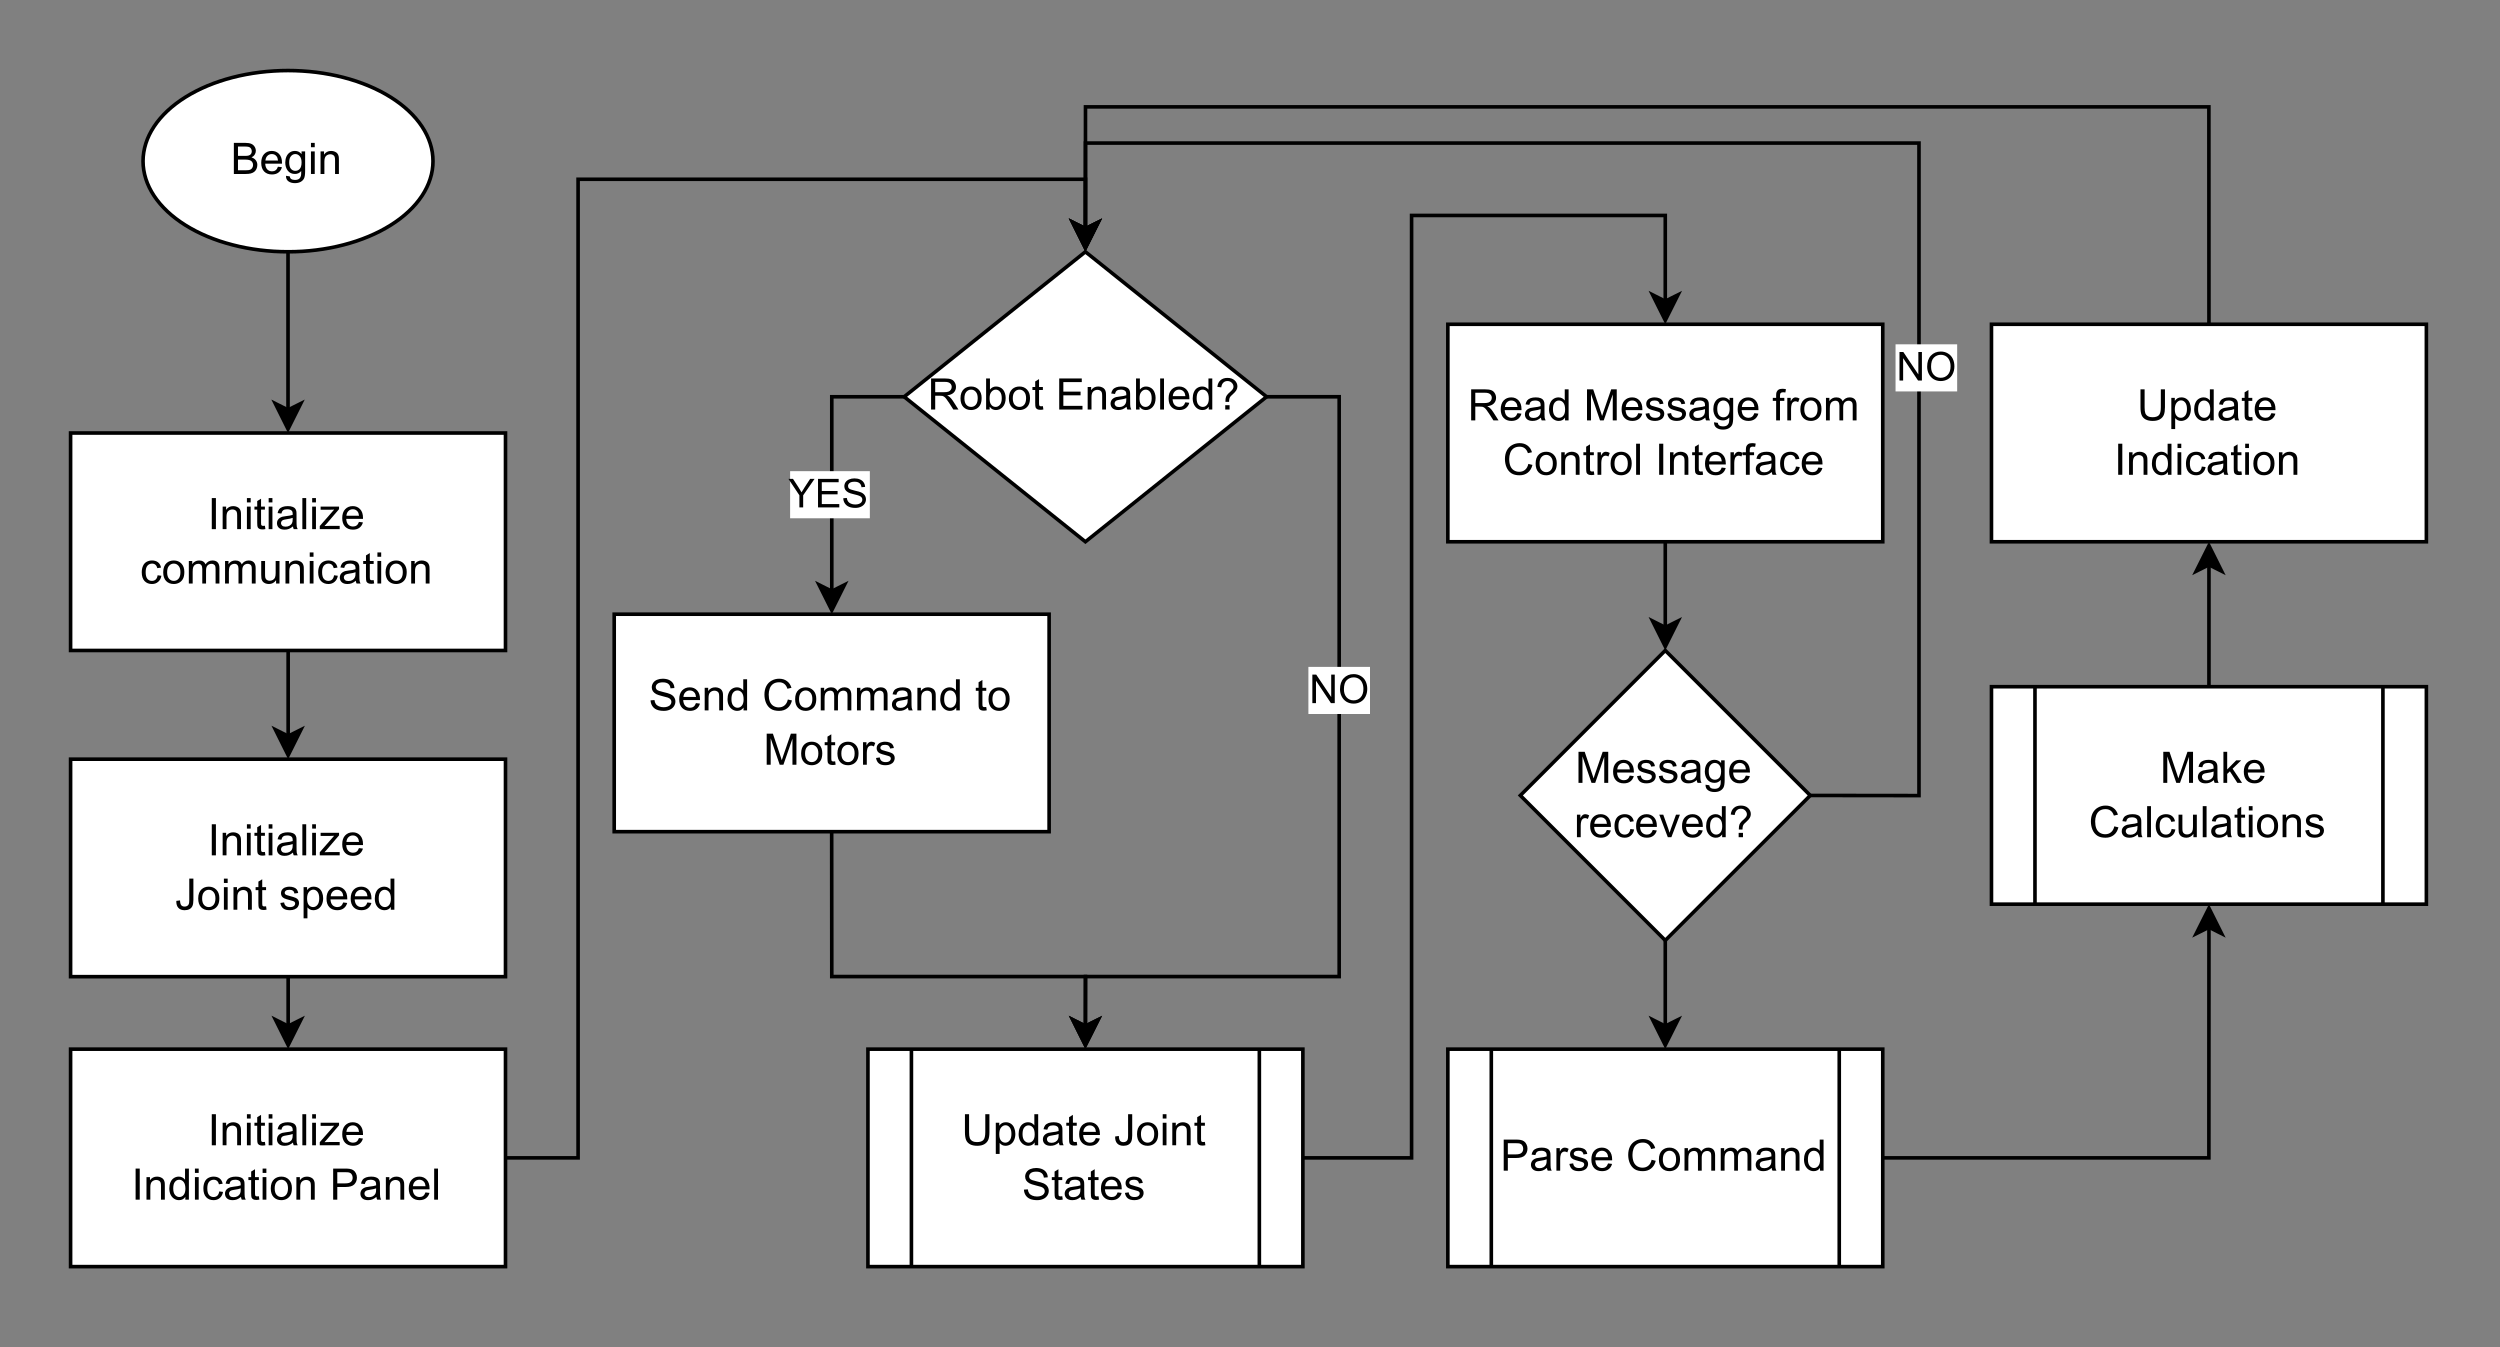<?xml version="1.0" encoding="UTF-8" standalone="no"?>
<svg 
   width="549.12pt"
   height="295.92pt"
   viewBox="0 0 549.12 295.92"
   version="1.1"
   id="svg723"
   xmlns:xlink="http://www.w3.org/1999/xlink"
   xmlns="http://www.w3.org/2000/svg"
   xmlns:svg="http://www.w3.org/2000/svg" content="%3Cmxfile%20host%3D%22app.diagrams.net%22%20modified%3D%222024-01-29T21%3A36%3A47.514Z%22%20agent%3D%22Mozilla%2F5.0%20(X11%3B%20Linux%20x86_64%3B%20rv%3A121.0)%20Gecko%2F20100101%20Firefox%2F121.0%22%20etag%3D%22VP8yI0NiweTKI4sJV_tN%22%20version%3D%2222.1.21%22%20type%3D%22device%22%3E%20%20%20%3Cdiagram%20id%3D%22C5RBs43oDa-KdzZeNtuy%22%20name%3D%22Page-1%22%3E%20%20%20%20%20%3CmxGraphModel%20dx%3D%221434%22%20dy%3D%22713%22%20grid%3D%221%22%20gridSize%3D%2210%22%20guides%3D%221%22%20tooltips%3D%221%22%20connect%3D%221%22%20arrows%3D%221%22%20fold%3D%221%22%20page%3D%220%22%20pageScale%3D%221%22%20pageWidth%3D%22827%22%20pageHeight%3D%221169%22%20math%3D%220%22%20shadow%3D%220%22%3E%20%20%20%20%20%20%20%3Croot%3E%20%20%20%20%20%20%20%20%20%3CmxCell%20id%3D%22WIyWlLk6GJQsqaUBKTNV-0%22%20%2F%3E%20%20%20%20%20%20%20%20%20%3CmxCell%20id%3D%22WIyWlLk6GJQsqaUBKTNV-1%22%20parent%3D%22WIyWlLk6GJQsqaUBKTNV-0%22%20%2F%3E%20%20%20%20%20%20%20%20%20%3CmxCell%20id%3D%22snyR5zg58nvptt1WhYtQ-2%22%20style%3D%22edgeStyle%3DorthogonalEdgeStyle%3Brounded%3D0%3BorthogonalLoop%3D1%3BjettySize%3Dauto%3Bhtml%3D1%3BexitX%3D0.5%3BexitY%3D1%3BexitDx%3D0%3BexitDy%3D0%3BentryX%3D0.5%3BentryY%3D0%3BentryDx%3D0%3BentryDy%3D0%3B%22%20parent%3D%22WIyWlLk6GJQsqaUBKTNV-1%22%20edge%3D%221%22%3E%20%20%20%20%20%20%20%20%20%20%20%3CmxGeometry%20relative%3D%221%22%20as%3D%22geometry%22%3E%20%20%20%20%20%20%20%20%20%20%20%20%20%3CmxPoint%20x%3D%22220%22%20y%3D%22120%22%20as%3D%22sourcePoint%22%20%2F%3E%20%20%20%20%20%20%20%20%20%20%20%20%20%3CmxPoint%20x%3D%22220%22%20y%3D%22170%22%20as%3D%22targetPoint%22%20%2F%3E%20%20%20%20%20%20%20%20%20%20%20%3C%2FmxGeometry%3E%20%20%20%20%20%20%20%20%20%3C%2FmxCell%3E%20%20%20%20%20%20%20%20%20%3CmxCell%20id%3D%22snyR5zg58nvptt1WhYtQ-9%22%20value%3D%22%22%20style%3D%22edgeStyle%3DorthogonalEdgeStyle%3Brounded%3D0%3BorthogonalLoop%3D1%3BjettySize%3Dauto%3Bhtml%3D1%3B%22%20parent%3D%22WIyWlLk6GJQsqaUBKTNV-1%22%20edge%3D%221%22%3E%20%20%20%20%20%20%20%20%20%20%20%3CmxGeometry%20relative%3D%221%22%20as%3D%22geometry%22%3E%20%20%20%20%20%20%20%20%20%20%20%20%20%3CmxPoint%20x%3D%22220.034%22%20y%3D%22230%22%20as%3D%22sourcePoint%22%20%2F%3E%20%20%20%20%20%20%20%20%20%20%20%20%20%3CmxPoint%20x%3D%22220.034%22%20y%3D%22260%22%20as%3D%22targetPoint%22%20%2F%3E%20%20%20%20%20%20%20%20%20%20%20%3C%2FmxGeometry%3E%20%20%20%20%20%20%20%20%20%3C%2FmxCell%3E%20%20%20%20%20%20%20%20%20%3CmxCell%20id%3D%22snyR5zg58nvptt1WhYtQ-7%22%20value%3D%22Begin%22%20style%3D%22ellipse%3BwhiteSpace%3Dwrap%3Bhtml%3D1%3B%22%20parent%3D%22WIyWlLk6GJQsqaUBKTNV-1%22%20vertex%3D%221%22%3E%20%20%20%20%20%20%20%20%20%20%20%3CmxGeometry%20x%3D%22180%22%20y%3D%2270%22%20width%3D%2280%22%20height%3D%2250%22%20as%3D%22geometry%22%20%2F%3E%20%20%20%20%20%20%20%20%20%3C%2FmxCell%3E%20%20%20%20%20%20%20%20%20%3CmxCell%20id%3D%22snyR5zg58nvptt1WhYtQ-11%22%20value%3D%22%22%20style%3D%22edgeStyle%3DorthogonalEdgeStyle%3Brounded%3D0%3BorthogonalLoop%3D1%3BjettySize%3Dauto%3Bhtml%3D1%3B%22%20parent%3D%22WIyWlLk6GJQsqaUBKTNV-1%22%20edge%3D%221%22%3E%20%20%20%20%20%20%20%20%20%20%20%3CmxGeometry%20relative%3D%221%22%20as%3D%22geometry%22%3E%20%20%20%20%20%20%20%20%20%20%20%20%20%3CmxPoint%20x%3D%22220.034%22%20y%3D%22320%22%20as%3D%22sourcePoint%22%20%2F%3E%20%20%20%20%20%20%20%20%20%20%20%20%20%3CmxPoint%20x%3D%22220.034%22%20y%3D%22340%22%20as%3D%22targetPoint%22%20%2F%3E%20%20%20%20%20%20%20%20%20%20%20%3C%2FmxGeometry%3E%20%20%20%20%20%20%20%20%20%3C%2FmxCell%3E%20%20%20%20%20%20%20%20%20%3CmxCell%20id%3D%22snyR5zg58nvptt1WhYtQ-13%22%20value%3D%22%22%20style%3D%22edgeStyle%3DorthogonalEdgeStyle%3Brounded%3D0%3BorthogonalLoop%3D1%3BjettySize%3Dauto%3Bhtml%3D1%3BentryX%3D0.5%3BentryY%3D0%3BentryDx%3D0%3BentryDy%3D0%3BexitX%3D1%3BexitY%3D0.5%3BexitDx%3D0%3BexitDy%3D0%3B%22%20parent%3D%22WIyWlLk6GJQsqaUBKTNV-1%22%20target%3D%22snyR5zg58nvptt1WhYtQ-12%22%20edge%3D%221%22%3E%20%20%20%20%20%20%20%20%20%20%20%3CmxGeometry%20relative%3D%221%22%20as%3D%22geometry%22%3E%20%20%20%20%20%20%20%20%20%20%20%20%20%3CmxPoint%20x%3D%22280%22%20y%3D%22370%22%20as%3D%22sourcePoint%22%20%2F%3E%20%20%20%20%20%20%20%20%20%20%20%20%20%3CmxPoint%20x%3D%22450%22%20y%3D%22120%22%20as%3D%22targetPoint%22%20%2F%3E%20%20%20%20%20%20%20%20%20%20%20%20%20%3CArray%20as%3D%22points%22%3E%20%20%20%20%20%20%20%20%20%20%20%20%20%20%20%3CmxPoint%20x%3D%22300%22%20y%3D%22370%22%20%2F%3E%20%20%20%20%20%20%20%20%20%20%20%20%20%20%20%3CmxPoint%20x%3D%22300%22%20y%3D%22100%22%20%2F%3E%20%20%20%20%20%20%20%20%20%20%20%20%20%20%20%3CmxPoint%20x%3D%22440%22%20y%3D%22100%22%20%2F%3E%20%20%20%20%20%20%20%20%20%20%20%20%20%3C%2FArray%3E%20%20%20%20%20%20%20%20%20%20%20%3C%2FmxGeometry%3E%20%20%20%20%20%20%20%20%20%3C%2FmxCell%3E%20%20%20%20%20%20%20%20%20%3CmxCell%20id%3D%22snyR5zg58nvptt1WhYtQ-16%22%20style%3D%22edgeStyle%3DorthogonalEdgeStyle%3Brounded%3D0%3BorthogonalLoop%3D1%3BjettySize%3Dauto%3Bhtml%3D1%3BexitX%3D0%3BexitY%3D0.5%3BexitDx%3D0%3BexitDy%3D0%3B%22%20parent%3D%22WIyWlLk6GJQsqaUBKTNV-1%22%20source%3D%22snyR5zg58nvptt1WhYtQ-12%22%20edge%3D%221%22%3E%20%20%20%20%20%20%20%20%20%20%20%3CmxGeometry%20relative%3D%221%22%20as%3D%22geometry%22%3E%20%20%20%20%20%20%20%20%20%20%20%20%20%3CmxPoint%20x%3D%22370.034%22%20y%3D%22220%22%20as%3D%22targetPoint%22%20%2F%3E%20%20%20%20%20%20%20%20%20%20%20%3C%2FmxGeometry%3E%20%20%20%20%20%20%20%20%20%3C%2FmxCell%3E%20%20%20%20%20%20%20%20%20%3CmxCell%20id%3D%22snyR5zg58nvptt1WhYtQ-17%22%20value%3D%22YES%22%20style%3D%22edgeLabel%3Bhtml%3D1%3Balign%3Dcenter%3BverticalAlign%3Dmiddle%3Bresizable%3D0%3Bpoints%3D%5B%5D%3B%22%20parent%3D%22snyR5zg58nvptt1WhYtQ-16%22%20vertex%3D%221%22%20connectable%3D%220%22%3E%20%20%20%20%20%20%20%20%20%20%20%3CmxGeometry%20x%3D%220.145%22%20y%3D%22-1%22%20relative%3D%221%22%20as%3D%22geometry%22%3E%20%20%20%20%20%20%20%20%20%20%20%20%20%3CmxPoint%20as%3D%22offset%22%20%2F%3E%20%20%20%20%20%20%20%20%20%20%20%3C%2FmxGeometry%3E%20%20%20%20%20%20%20%20%20%3C%2FmxCell%3E%20%20%20%20%20%20%20%20%20%3CmxCell%20id%3D%22snyR5zg58nvptt1WhYtQ-19%22%20style%3D%22edgeStyle%3DorthogonalEdgeStyle%3Brounded%3D0%3BorthogonalLoop%3D1%3BjettySize%3Dauto%3Bhtml%3D1%3BexitX%3D1%3BexitY%3D0.5%3BexitDx%3D0%3BexitDy%3D0%3BentryX%3D0.5%3BentryY%3D0%3BentryDx%3D0%3BentryDy%3D0%3B%22%20parent%3D%22WIyWlLk6GJQsqaUBKTNV-1%22%20source%3D%22snyR5zg58nvptt1WhYtQ-12%22%20target%3D%22snyR5zg58nvptt1WhYtQ-21%22%20edge%3D%221%22%3E%20%20%20%20%20%20%20%20%20%20%20%3CmxGeometry%20relative%3D%221%22%20as%3D%22geometry%22%3E%20%20%20%20%20%20%20%20%20%20%20%20%20%3CmxPoint%20x%3D%22509.966%22%20y%3D%22260%22%20as%3D%22targetPoint%22%20%2F%3E%20%20%20%20%20%20%20%20%20%20%20%20%20%3CArray%20as%3D%22points%22%3E%20%20%20%20%20%20%20%20%20%20%20%20%20%20%20%3CmxPoint%20x%3D%22510%22%20y%3D%22160%22%20%2F%3E%20%20%20%20%20%20%20%20%20%20%20%20%20%20%20%3CmxPoint%20x%3D%22510%22%20y%3D%22320%22%20%2F%3E%20%20%20%20%20%20%20%20%20%20%20%20%20%20%20%3CmxPoint%20x%3D%22440%22%20y%3D%22320%22%20%2F%3E%20%20%20%20%20%20%20%20%20%20%20%20%20%3C%2FArray%3E%20%20%20%20%20%20%20%20%20%20%20%3C%2FmxGeometry%3E%20%20%20%20%20%20%20%20%20%3C%2FmxCell%3E%20%20%20%20%20%20%20%20%20%3CmxCell%20id%3D%22snyR5zg58nvptt1WhYtQ-20%22%20value%3D%22NO%22%20style%3D%22edgeLabel%3Bhtml%3D1%3Balign%3Dcenter%3BverticalAlign%3Dmiddle%3Bresizable%3D0%3Bpoints%3D%5B%5D%3B%22%20parent%3D%22snyR5zg58nvptt1WhYtQ-19%22%20vertex%3D%221%22%20connectable%3D%220%22%3E%20%20%20%20%20%20%20%20%20%20%20%3CmxGeometry%20x%3D%220.182%22%20relative%3D%221%22%20as%3D%22geometry%22%3E%20%20%20%20%20%20%20%20%20%20%20%20%20%3CmxPoint%20y%3D%22-59%22%20as%3D%22offset%22%20%2F%3E%20%20%20%20%20%20%20%20%20%20%20%3C%2FmxGeometry%3E%20%20%20%20%20%20%20%20%20%3C%2FmxCell%3E%20%20%20%20%20%20%20%20%20%3CmxCell%20id%3D%22snyR5zg58nvptt1WhYtQ-12%22%20value%3D%22Robot%20Enabled%3F%22%20style%3D%22rhombus%3BwhiteSpace%3Dwrap%3Bhtml%3D1%3B%22%20parent%3D%22WIyWlLk6GJQsqaUBKTNV-1%22%20vertex%3D%221%22%3E%20%20%20%20%20%20%20%20%20%20%20%3CmxGeometry%20x%3D%22390%22%20y%3D%22120%22%20width%3D%22100%22%20height%3D%2280%22%20as%3D%22geometry%22%20%2F%3E%20%20%20%20%20%20%20%20%20%3C%2FmxCell%3E%20%20%20%20%20%20%20%20%20%3CmxCell%20id%3D%22snyR5zg58nvptt1WhYtQ-22%22%20style%3D%22edgeStyle%3DorthogonalEdgeStyle%3Brounded%3D0%3BorthogonalLoop%3D1%3BjettySize%3Dauto%3Bhtml%3D1%3BexitX%3D0.5%3BexitY%3D1%3BexitDx%3D0%3BexitDy%3D0%3BentryX%3D0.5%3BentryY%3D0%3BentryDx%3D0%3BentryDy%3D0%3B%22%20parent%3D%22WIyWlLk6GJQsqaUBKTNV-1%22%20target%3D%22snyR5zg58nvptt1WhYtQ-21%22%20edge%3D%221%22%3E%20%20%20%20%20%20%20%20%20%20%20%3CmxGeometry%20relative%3D%221%22%20as%3D%22geometry%22%3E%20%20%20%20%20%20%20%20%20%20%20%20%20%3CmxPoint%20x%3D%22370%22%20y%3D%22280%22%20as%3D%22sourcePoint%22%20%2F%3E%20%20%20%20%20%20%20%20%20%20%20%20%20%3CArray%20as%3D%22points%22%3E%20%20%20%20%20%20%20%20%20%20%20%20%20%20%20%3CmxPoint%20x%3D%22370%22%20y%3D%22320%22%20%2F%3E%20%20%20%20%20%20%20%20%20%20%20%20%20%20%20%3CmxPoint%20x%3D%22440%22%20y%3D%22320%22%20%2F%3E%20%20%20%20%20%20%20%20%20%20%20%20%20%3C%2FArray%3E%20%20%20%20%20%20%20%20%20%20%20%3C%2FmxGeometry%3E%20%20%20%20%20%20%20%20%20%3C%2FmxCell%3E%20%20%20%20%20%20%20%20%20%3CmxCell%20id%3D%22snyR5zg58nvptt1WhYtQ-27%22%20style%3D%22edgeStyle%3DorthogonalEdgeStyle%3Brounded%3D0%3BorthogonalLoop%3D1%3BjettySize%3Dauto%3Bhtml%3D1%3BexitX%3D1%3BexitY%3D0.5%3BexitDx%3D0%3BexitDy%3D0%3BentryX%3D0.5%3BentryY%3D0%3BentryDx%3D0%3BentryDy%3D0%3B%22%20parent%3D%22WIyWlLk6GJQsqaUBKTNV-1%22%20source%3D%22snyR5zg58nvptt1WhYtQ-21%22%20target%3D%22snyR5zg58nvptt1WhYtQ-26%22%20edge%3D%221%22%3E%20%20%20%20%20%20%20%20%20%20%20%3CmxGeometry%20relative%3D%221%22%20as%3D%22geometry%22%3E%20%20%20%20%20%20%20%20%20%20%20%20%20%3CArray%20as%3D%22points%22%3E%20%20%20%20%20%20%20%20%20%20%20%20%20%20%20%3CmxPoint%20x%3D%22530%22%20y%3D%22370%22%20%2F%3E%20%20%20%20%20%20%20%20%20%20%20%20%20%20%20%3CmxPoint%20x%3D%22530%22%20y%3D%22110%22%20%2F%3E%20%20%20%20%20%20%20%20%20%20%20%20%20%20%20%3CmxPoint%20x%3D%22600%22%20y%3D%22110%22%20%2F%3E%20%20%20%20%20%20%20%20%20%20%20%20%20%3C%2FArray%3E%20%20%20%20%20%20%20%20%20%20%20%3C%2FmxGeometry%3E%20%20%20%20%20%20%20%20%20%3C%2FmxCell%3E%20%20%20%20%20%20%20%20%20%3CmxCell%20id%3D%22snyR5zg58nvptt1WhYtQ-21%22%20value%3D%22Update%20Joint%20States%22%20style%3D%22shape%3Dprocess%3BwhiteSpace%3Dwrap%3Bhtml%3D1%3BbackgroundOutline%3D1%3B%22%20parent%3D%22WIyWlLk6GJQsqaUBKTNV-1%22%20vertex%3D%221%22%3E%20%20%20%20%20%20%20%20%20%20%20%3CmxGeometry%20x%3D%22380%22%20y%3D%22340%22%20width%3D%22120%22%20height%3D%2260%22%20as%3D%22geometry%22%20%2F%3E%20%20%20%20%20%20%20%20%20%3C%2FmxCell%3E%20%20%20%20%20%20%20%20%20%3CmxCell%20id%3D%22snyR5zg58nvptt1WhYtQ-29%22%20style%3D%22edgeStyle%3DorthogonalEdgeStyle%3Brounded%3D0%3BorthogonalLoop%3D1%3BjettySize%3Dauto%3Bhtml%3D1%3BexitX%3D0.5%3BexitY%3D1%3BexitDx%3D0%3BexitDy%3D0%3BentryX%3D0.5%3BentryY%3D0%3BentryDx%3D0%3BentryDy%3D0%3B%22%20parent%3D%22WIyWlLk6GJQsqaUBKTNV-1%22%20source%3D%22snyR5zg58nvptt1WhYtQ-26%22%20target%3D%22snyR5zg58nvptt1WhYtQ-28%22%20edge%3D%221%22%3E%20%20%20%20%20%20%20%20%20%20%20%3CmxGeometry%20relative%3D%221%22%20as%3D%22geometry%22%20%2F%3E%20%20%20%20%20%20%20%20%20%3C%2FmxCell%3E%20%20%20%20%20%20%20%20%20%3CmxCell%20id%3D%22snyR5zg58nvptt1WhYtQ-26%22%20value%3D%22Read%20Message%20from%20Control%20Interface%22%20style%3D%22rounded%3D0%3BwhiteSpace%3Dwrap%3Bhtml%3D1%3B%22%20parent%3D%22WIyWlLk6GJQsqaUBKTNV-1%22%20vertex%3D%221%22%3E%20%20%20%20%20%20%20%20%20%20%20%3CmxGeometry%20x%3D%22540%22%20y%3D%22140%22%20width%3D%22120%22%20height%3D%2260%22%20as%3D%22geometry%22%20%2F%3E%20%20%20%20%20%20%20%20%20%3C%2FmxCell%3E%20%20%20%20%20%20%20%20%20%3CmxCell%20id%3D%22snyR5zg58nvptt1WhYtQ-30%22%20style%3D%22edgeStyle%3DorthogonalEdgeStyle%3Brounded%3D0%3BorthogonalLoop%3D1%3BjettySize%3Dauto%3Bhtml%3D1%3BexitX%3D1%3BexitY%3D0.5%3BexitDx%3D0%3BexitDy%3D0%3BentryX%3D0.5%3BentryY%3D0%3BentryDx%3D0%3BentryDy%3D0%3B%22%20parent%3D%22WIyWlLk6GJQsqaUBKTNV-1%22%20source%3D%22snyR5zg58nvptt1WhYtQ-28%22%20target%3D%22snyR5zg58nvptt1WhYtQ-12%22%20edge%3D%221%22%3E%20%20%20%20%20%20%20%20%20%20%20%3CmxGeometry%20relative%3D%221%22%20as%3D%22geometry%22%3E%20%20%20%20%20%20%20%20%20%20%20%20%20%3CArray%20as%3D%22points%22%3E%20%20%20%20%20%20%20%20%20%20%20%20%20%20%20%3CmxPoint%20x%3D%22670%22%20y%3D%22270%22%20%2F%3E%20%20%20%20%20%20%20%20%20%20%20%20%20%20%20%3CmxPoint%20x%3D%22670%22%20y%3D%2290%22%20%2F%3E%20%20%20%20%20%20%20%20%20%20%20%20%20%20%20%3CmxPoint%20x%3D%22440%22%20y%3D%2290%22%20%2F%3E%20%20%20%20%20%20%20%20%20%20%20%20%20%3C%2FArray%3E%20%20%20%20%20%20%20%20%20%20%20%3C%2FmxGeometry%3E%20%20%20%20%20%20%20%20%20%3C%2FmxCell%3E%20%20%20%20%20%20%20%20%20%3CmxCell%20id%3D%22snyR5zg58nvptt1WhYtQ-31%22%20value%3D%22NO%22%20style%3D%22edgeLabel%3Bhtml%3D1%3Balign%3Dcenter%3BverticalAlign%3Dmiddle%3Bresizable%3D0%3Bpoints%3D%5B%5D%3B%22%20parent%3D%22snyR5zg58nvptt1WhYtQ-30%22%20vertex%3D%221%22%20connectable%3D%220%22%3E%20%20%20%20%20%20%20%20%20%20%20%3CmxGeometry%20x%3D%22-0.368%22%20y%3D%22-2%22%20relative%3D%221%22%20as%3D%22geometry%22%3E%20%20%20%20%20%20%20%20%20%20%20%20%20%3CmxPoint%20as%3D%22offset%22%20%2F%3E%20%20%20%20%20%20%20%20%20%20%20%3C%2FmxGeometry%3E%20%20%20%20%20%20%20%20%20%3C%2FmxCell%3E%20%20%20%20%20%20%20%20%20%3CmxCell%20id%3D%22snyR5zg58nvptt1WhYtQ-33%22%20style%3D%22edgeStyle%3DorthogonalEdgeStyle%3Brounded%3D0%3BorthogonalLoop%3D1%3BjettySize%3Dauto%3Bhtml%3D1%3BexitX%3D0.5%3BexitY%3D1%3BexitDx%3D0%3BexitDy%3D0%3BentryX%3D0.5%3BentryY%3D0%3BentryDx%3D0%3BentryDy%3D0%3B%22%20parent%3D%22WIyWlLk6GJQsqaUBKTNV-1%22%20source%3D%22snyR5zg58nvptt1WhYtQ-28%22%20target%3D%22snyR5zg58nvptt1WhYtQ-32%22%20edge%3D%221%22%3E%20%20%20%20%20%20%20%20%20%20%20%3CmxGeometry%20relative%3D%221%22%20as%3D%22geometry%22%20%2F%3E%20%20%20%20%20%20%20%20%20%3C%2FmxCell%3E%20%20%20%20%20%20%20%20%20%3CmxCell%20id%3D%22snyR5zg58nvptt1WhYtQ-28%22%20value%3D%22Message%20receved%3F%22%20style%3D%22rhombus%3BwhiteSpace%3Dwrap%3Bhtml%3D1%3B%22%20parent%3D%22WIyWlLk6GJQsqaUBKTNV-1%22%20vertex%3D%221%22%3E%20%20%20%20%20%20%20%20%20%20%20%3CmxGeometry%20x%3D%22560%22%20y%3D%22230%22%20width%3D%2280%22%20height%3D%2280%22%20as%3D%22geometry%22%20%2F%3E%20%20%20%20%20%20%20%20%20%3C%2FmxCell%3E%20%20%20%20%20%20%20%20%20%3CmxCell%20id%3D%22snyR5zg58nvptt1WhYtQ-35%22%20style%3D%22edgeStyle%3DorthogonalEdgeStyle%3Brounded%3D0%3BorthogonalLoop%3D1%3BjettySize%3Dauto%3Bhtml%3D1%3BexitX%3D1%3BexitY%3D0.5%3BexitDx%3D0%3BexitDy%3D0%3BentryX%3D0.5%3BentryY%3D1%3BentryDx%3D0%3BentryDy%3D0%3B%22%20parent%3D%22WIyWlLk6GJQsqaUBKTNV-1%22%20source%3D%22snyR5zg58nvptt1WhYtQ-32%22%20target%3D%22snyR5zg58nvptt1WhYtQ-34%22%20edge%3D%221%22%3E%20%20%20%20%20%20%20%20%20%20%20%3CmxGeometry%20relative%3D%221%22%20as%3D%22geometry%22%20%2F%3E%20%20%20%20%20%20%20%20%20%3C%2FmxCell%3E%20%20%20%20%20%20%20%20%20%3CmxCell%20id%3D%22snyR5zg58nvptt1WhYtQ-32%22%20value%3D%22Parse%20Command%22%20style%3D%22shape%3Dprocess%3BwhiteSpace%3Dwrap%3Bhtml%3D1%3BbackgroundOutline%3D1%3B%22%20parent%3D%22WIyWlLk6GJQsqaUBKTNV-1%22%20vertex%3D%221%22%3E%20%20%20%20%20%20%20%20%20%20%20%3CmxGeometry%20x%3D%22540%22%20y%3D%22340%22%20width%3D%22120%22%20height%3D%2260%22%20as%3D%22geometry%22%20%2F%3E%20%20%20%20%20%20%20%20%20%3C%2FmxCell%3E%20%20%20%20%20%20%20%20%20%3CmxCell%20id%3D%22snyR5zg58nvptt1WhYtQ-44%22%20style%3D%22edgeStyle%3DorthogonalEdgeStyle%3Brounded%3D0%3BorthogonalLoop%3D1%3BjettySize%3Dauto%3Bhtml%3D1%3BexitX%3D0.5%3BexitY%3D0%3BexitDx%3D0%3BexitDy%3D0%3BentryX%3D0.5%3BentryY%3D1%3BentryDx%3D0%3BentryDy%3D0%3B%22%20parent%3D%22WIyWlLk6GJQsqaUBKTNV-1%22%20source%3D%22snyR5zg58nvptt1WhYtQ-34%22%20target%3D%22snyR5zg58nvptt1WhYtQ-42%22%20edge%3D%221%22%3E%20%20%20%20%20%20%20%20%20%20%20%3CmxGeometry%20relative%3D%221%22%20as%3D%22geometry%22%20%2F%3E%20%20%20%20%20%20%20%20%20%3C%2FmxCell%3E%20%20%20%20%20%20%20%20%20%3CmxCell%20id%3D%22snyR5zg58nvptt1WhYtQ-34%22%20value%3D%22%26lt%3Bdiv%26gt%3B%26amp%3Bnbsp%3BMake%26lt%3B%2Fdiv%26gt%3B%26lt%3Bdiv%26gt%3BCalculations%26lt%3B%2Fdiv%26gt%3B%22%20style%3D%22shape%3Dprocess%3BwhiteSpace%3Dwrap%3Bhtml%3D1%3BbackgroundOutline%3D1%3B%22%20parent%3D%22WIyWlLk6GJQsqaUBKTNV-1%22%20vertex%3D%221%22%3E%20%20%20%20%20%20%20%20%20%20%20%3CmxGeometry%20x%3D%22690%22%20y%3D%22240%22%20width%3D%22120%22%20height%3D%2260%22%20as%3D%22geometry%22%20%2F%3E%20%20%20%20%20%20%20%20%20%3C%2FmxCell%3E%20%20%20%20%20%20%20%20%20%3CmxCell%20id%3D%22snyR5zg58nvptt1WhYtQ-38%22%20value%3D%22Initialize%20communication%22%20style%3D%22rounded%3D0%3BwhiteSpace%3Dwrap%3Bhtml%3D1%3B%22%20parent%3D%22WIyWlLk6GJQsqaUBKTNV-1%22%20vertex%3D%221%22%3E%20%20%20%20%20%20%20%20%20%20%20%3CmxGeometry%20x%3D%22160%22%20y%3D%22170%22%20width%3D%22120%22%20height%3D%2260%22%20as%3D%22geometry%22%20%2F%3E%20%20%20%20%20%20%20%20%20%3C%2FmxCell%3E%20%20%20%20%20%20%20%20%20%3CmxCell%20id%3D%22snyR5zg58nvptt1WhYtQ-39%22%20value%3D%22%26lt%3Bdiv%26gt%3BInitialize%26lt%3B%2Fdiv%26gt%3B%26lt%3Bdiv%26gt%3BJoint%20speed%26lt%3Bbr%26gt%3B%20%26lt%3B%2Fdiv%26gt%3B%22%20style%3D%22rounded%3D0%3BwhiteSpace%3Dwrap%3Bhtml%3D1%3B%22%20parent%3D%22WIyWlLk6GJQsqaUBKTNV-1%22%20vertex%3D%221%22%3E%20%20%20%20%20%20%20%20%20%20%20%3CmxGeometry%20x%3D%22160%22%20y%3D%22260%22%20width%3D%22120%22%20height%3D%2260%22%20as%3D%22geometry%22%20%2F%3E%20%20%20%20%20%20%20%20%20%3C%2FmxCell%3E%20%20%20%20%20%20%20%20%20%3CmxCell%20id%3D%22snyR5zg58nvptt1WhYtQ-40%22%20value%3D%22%26lt%3Bdiv%26gt%3BInitialize%26lt%3B%2Fdiv%26gt%3B%26lt%3Bdiv%26gt%3BIndication%20Panel%26lt%3Bbr%26gt%3B%26lt%3B%2Fdiv%26gt%3B%22%20style%3D%22rounded%3D0%3BwhiteSpace%3Dwrap%3Bhtml%3D1%3B%22%20parent%3D%22WIyWlLk6GJQsqaUBKTNV-1%22%20vertex%3D%221%22%3E%20%20%20%20%20%20%20%20%20%20%20%3CmxGeometry%20x%3D%22160%22%20y%3D%22340%22%20width%3D%22120%22%20height%3D%2260%22%20as%3D%22geometry%22%20%2F%3E%20%20%20%20%20%20%20%20%20%3C%2FmxCell%3E%20%20%20%20%20%20%20%20%20%3CmxCell%20id%3D%22snyR5zg58nvptt1WhYtQ-41%22%20value%3D%22Send%20Command%20to%20Motors%22%20style%3D%22rounded%3D0%3BwhiteSpace%3Dwrap%3Bhtml%3D1%3B%22%20parent%3D%22WIyWlLk6GJQsqaUBKTNV-1%22%20vertex%3D%221%22%3E%20%20%20%20%20%20%20%20%20%20%20%3CmxGeometry%20x%3D%22310%22%20y%3D%22220%22%20width%3D%22120%22%20height%3D%2260%22%20as%3D%22geometry%22%20%2F%3E%20%20%20%20%20%20%20%20%20%3C%2FmxCell%3E%20%20%20%20%20%20%20%20%20%3CmxCell%20id%3D%22snyR5zg58nvptt1WhYtQ-45%22%20style%3D%22edgeStyle%3DorthogonalEdgeStyle%3Brounded%3D0%3BorthogonalLoop%3D1%3BjettySize%3Dauto%3Bhtml%3D1%3BexitX%3D0.5%3BexitY%3D0%3BexitDx%3D0%3BexitDy%3D0%3BentryX%3D0.5%3BentryY%3D0%3BentryDx%3D0%3BentryDy%3D0%3B%22%20parent%3D%22WIyWlLk6GJQsqaUBKTNV-1%22%20source%3D%22snyR5zg58nvptt1WhYtQ-42%22%20target%3D%22snyR5zg58nvptt1WhYtQ-12%22%20edge%3D%221%22%3E%20%20%20%20%20%20%20%20%20%20%20%3CmxGeometry%20relative%3D%221%22%20as%3D%22geometry%22%3E%20%20%20%20%20%20%20%20%20%20%20%20%20%3CArray%20as%3D%22points%22%3E%20%20%20%20%20%20%20%20%20%20%20%20%20%20%20%3CmxPoint%20x%3D%22750%22%20y%3D%2280%22%20%2F%3E%20%20%20%20%20%20%20%20%20%20%20%20%20%20%20%3CmxPoint%20x%3D%22440%22%20y%3D%2280%22%20%2F%3E%20%20%20%20%20%20%20%20%20%20%20%20%20%3C%2FArray%3E%20%20%20%20%20%20%20%20%20%20%20%3C%2FmxGeometry%3E%20%20%20%20%20%20%20%20%20%3C%2FmxCell%3E%20%20%20%20%20%20%20%20%20%3CmxCell%20id%3D%22snyR5zg58nvptt1WhYtQ-42%22%20value%3D%22Update%26lt%3Bbr%26gt%3BIndication%22%20style%3D%22rounded%3D0%3BwhiteSpace%3Dwrap%3Bhtml%3D1%3B%22%20parent%3D%22WIyWlLk6GJQsqaUBKTNV-1%22%20vertex%3D%221%22%3E%20%20%20%20%20%20%20%20%20%20%20%3CmxGeometry%20x%3D%22690%22%20y%3D%22140%22%20width%3D%22120%22%20height%3D%2260%22%20as%3D%22geometry%22%20%2F%3E%20%20%20%20%20%20%20%20%20%3C%2FmxCell%3E%20%20%20%20%20%20%20%3C%2Froot%3E%20%20%20%20%20%3C%2FmxGraphModel%3E%20%20%20%3C%2Fdiagram%3E%20%3C%2Fmxfile%3E%20">
  <rect x="0" y="0" width="549.12" height="295.92" fill="#808080" stroke="none"/>
  <defs
     id="defs119">
    <g
       id="g117">
      <g
         id="glyph-0-0">
        <path
           d="M 1.188 0 L 1.188 -5.969 L 5.969 -5.969 L 5.969 0 Z M 1.344 -0.156 L 5.812 -0.156 L 5.812 -5.812 L 1.344 -5.812 Z M 1.344 -0.156 "
           id="path2" />
      </g>
      <g
         id="glyph-0-1">
        <path
           d="M 0.703 0 L 0.703 -6.828 L 3.266 -6.828 C 3.785 -6.828 4.203 -6.758 4.516 -6.625 C 4.836 -6.488 5.086 -6.273 5.266 -5.984 C 5.441 -5.703 5.531 -5.398 5.531 -5.078 C 5.531 -4.785 5.445 -4.508 5.281 -4.25 C 5.125 -4 4.891 -3.797 4.578 -3.641 C 4.984 -3.516 5.297 -3.305 5.516 -3.016 C 5.742 -2.723 5.859 -2.379 5.859 -1.984 C 5.859 -1.66 5.789 -1.359 5.656 -1.078 C 5.52 -0.805 5.352 -0.598 5.156 -0.453 C 4.957 -0.305 4.707 -0.191 4.406 -0.109 C 4.102 -0.035 3.738 0 3.312 0 Z M 1.609 -3.969 L 3.078 -3.969 C 3.484 -3.969 3.77 -3.992 3.938 -4.047 C 4.164 -4.109 4.336 -4.219 4.453 -4.375 C 4.578 -4.539 4.641 -4.742 4.641 -4.984 C 4.641 -5.203 4.582 -5.398 4.469 -5.578 C 4.363 -5.754 4.207 -5.875 4 -5.938 C 3.801 -6 3.457 -6.031 2.969 -6.031 L 1.609 -6.031 Z M 1.609 -0.812 L 3.312 -0.812 C 3.602 -0.812 3.805 -0.82 3.922 -0.844 C 4.129 -0.875 4.301 -0.93 4.438 -1.016 C 4.582 -1.109 4.695 -1.238 4.781 -1.406 C 4.875 -1.57 4.922 -1.766 4.922 -1.984 C 4.922 -2.234 4.852 -2.453 4.719 -2.641 C 4.594 -2.828 4.414 -2.957 4.188 -3.031 C 3.957 -3.113 3.625 -3.156 3.188 -3.156 L 1.609 -3.156 Z M 1.609 -0.812 "
           id="path5" />
      </g>
      <g
         id="glyph-0-2">
        <path
           d="M 4.016 -1.594 L 4.891 -1.484 C 4.754 -0.984 4.5 -0.594 4.125 -0.312 C 3.758 -0.031 3.285 0.109 2.703 0.109 C 1.984 0.109 1.41 -0.109 0.984 -0.547 C 0.555 -0.992 0.344 -1.625 0.344 -2.438 C 0.344 -3.27 0.555 -3.914 0.984 -4.375 C 1.422 -4.832 1.977 -5.062 2.656 -5.062 C 3.32 -5.062 3.863 -4.832 4.281 -4.375 C 4.695 -3.926 4.906 -3.297 4.906 -2.484 C 4.906 -2.43 4.906 -2.359 4.906 -2.266 L 1.219 -2.266 C 1.25 -1.711 1.398 -1.289 1.672 -1 C 1.953 -0.719 2.301 -0.578 2.719 -0.578 C 3.02 -0.578 3.281 -0.656 3.5 -0.812 C 3.719 -0.977 3.891 -1.238 4.016 -1.594 Z M 1.266 -2.953 L 4.031 -2.953 C 3.988 -3.367 3.879 -3.68 3.703 -3.891 C 3.441 -4.211 3.098 -4.375 2.672 -4.375 C 2.285 -4.375 1.961 -4.242 1.703 -3.984 C 1.441 -3.723 1.297 -3.379 1.266 -2.953 Z M 1.266 -2.953 "
           id="path8" />
      </g>
      <g
         id="glyph-0-3">
        <path
           d="M 0.469 0.406 L 1.297 0.531 C 1.328 0.781 1.422 0.961 1.578 1.078 C 1.785 1.234 2.066 1.312 2.422 1.312 C 2.816 1.312 3.117 1.234 3.328 1.078 C 3.535 0.922 3.676 0.703 3.75 0.422 C 3.801 0.254 3.82 -0.098 3.812 -0.641 C 3.445 -0.211 2.992 0 2.453 0 C 1.766 0 1.234 -0.242 0.859 -0.734 C 0.492 -1.223 0.312 -1.812 0.312 -2.5 C 0.312 -2.977 0.395 -3.414 0.562 -3.812 C 0.738 -4.207 0.988 -4.516 1.312 -4.734 C 1.633 -4.953 2.016 -5.062 2.453 -5.062 C 3.035 -5.062 3.516 -4.828 3.891 -4.359 L 3.891 -4.953 L 4.672 -4.953 L 4.672 -0.672 C 4.672 0.098 4.594 0.645 4.438 0.969 C 4.281 1.289 4.031 1.547 3.688 1.734 C 3.344 1.922 2.926 2.016 2.438 2.016 C 1.844 2.016 1.363 1.879 1 1.609 C 0.633 1.348 0.457 0.945 0.469 0.406 Z M 1.172 -2.562 C 1.172 -1.914 1.297 -1.441 1.547 -1.141 C 1.805 -0.836 2.133 -0.688 2.531 -0.688 C 2.914 -0.688 3.238 -0.832 3.5 -1.125 C 3.758 -1.426 3.891 -1.895 3.891 -2.531 C 3.891 -3.133 3.754 -3.594 3.484 -3.906 C 3.211 -4.219 2.891 -4.375 2.516 -4.375 C 2.141 -4.375 1.82 -4.219 1.562 -3.906 C 1.301 -3.602 1.172 -3.156 1.172 -2.562 Z M 1.172 -2.562 "
           id="path11" />
      </g>
      <g
         id="glyph-0-4">
        <path
           d="M 0.641 -5.875 L 0.641 -6.828 L 1.469 -6.828 L 1.469 -5.875 Z M 0.641 0 L 0.641 -4.953 L 1.469 -4.953 L 1.469 0 Z M 0.641 0 "
           id="path14" />
      </g>
      <g
         id="glyph-0-5">
        <path
           d="M 0.625 0 L 0.625 -4.953 L 1.391 -4.953 L 1.391 -4.25 C 1.754 -4.789 2.273 -5.062 2.953 -5.062 C 3.254 -5.062 3.531 -5.004 3.781 -4.891 C 4.031 -4.785 4.219 -4.645 4.344 -4.469 C 4.469 -4.301 4.555 -4.098 4.609 -3.859 C 4.641 -3.703 4.656 -3.43 4.656 -3.047 L 4.656 0 L 3.812 0 L 3.812 -3.016 C 3.812 -3.359 3.781 -3.613 3.719 -3.781 C 3.656 -3.945 3.539 -4.078 3.375 -4.172 C 3.207 -4.273 3.008 -4.328 2.781 -4.328 C 2.426 -4.328 2.117 -4.211 1.859 -3.984 C 1.598 -3.766 1.469 -3.336 1.469 -2.703 L 1.469 0 Z M 0.625 0 "
           id="path17" />
      </g>
      <g
         id="glyph-0-6">
        <path
           d="M 0.75 0 L 0.75 -6.828 L 3.781 -6.828 C 4.383 -6.828 4.844 -6.766 5.156 -6.641 C 5.477 -6.523 5.734 -6.312 5.922 -6 C 6.117 -5.688 6.219 -5.344 6.219 -4.969 C 6.219 -4.477 6.055 -4.066 5.734 -3.734 C 5.422 -3.41 4.938 -3.203 4.281 -3.109 C 4.52 -2.992 4.703 -2.879 4.828 -2.766 C 5.098 -2.523 5.348 -2.223 5.578 -1.859 L 6.766 0 L 5.641 0 L 4.734 -1.422 C 4.461 -1.828 4.242 -2.141 4.078 -2.359 C 3.91 -2.578 3.758 -2.727 3.625 -2.812 C 3.488 -2.906 3.348 -2.969 3.203 -3 C 3.098 -3.02 2.93 -3.031 2.703 -3.031 L 1.656 -3.031 L 1.656 0 Z M 1.656 -3.812 L 3.594 -3.812 C 4.008 -3.812 4.332 -3.852 4.562 -3.938 C 4.801 -4.031 4.977 -4.172 5.094 -4.359 C 5.219 -4.547 5.281 -4.75 5.281 -4.969 C 5.281 -5.289 5.16 -5.555 4.922 -5.766 C 4.691 -5.973 4.32 -6.078 3.812 -6.078 L 1.656 -6.078 Z M 1.656 -3.812 "
           id="path20" />
      </g>
      <g
         id="glyph-0-7">
        <path
           d="M 0.312 -2.469 C 0.312 -3.383 0.566 -4.066 1.078 -4.516 C 1.504 -4.879 2.023 -5.062 2.641 -5.062 C 3.316 -5.062 3.867 -4.836 4.297 -4.391 C 4.734 -3.941 4.953 -3.328 4.953 -2.547 C 4.953 -1.91 4.852 -1.41 4.656 -1.047 C 4.469 -0.68 4.191 -0.395 3.828 -0.188 C 3.461 0.008 3.066 0.109 2.641 0.109 C 1.941 0.109 1.379 -0.109 0.953 -0.547 C 0.523 -0.992 0.312 -1.633 0.312 -2.469 Z M 1.172 -2.469 C 1.172 -1.844 1.312 -1.367 1.594 -1.047 C 1.875 -0.734 2.223 -0.578 2.641 -0.578 C 3.055 -0.578 3.398 -0.734 3.672 -1.047 C 3.953 -1.367 4.094 -1.852 4.094 -2.5 C 4.094 -3.113 3.953 -3.578 3.672 -3.891 C 3.398 -4.211 3.055 -4.375 2.641 -4.375 C 2.223 -4.375 1.875 -4.211 1.594 -3.891 C 1.312 -3.578 1.172 -3.102 1.172 -2.469 Z M 1.172 -2.469 "
           id="path23" />
      </g>
      <g
         id="glyph-0-8">
        <path
           d="M 1.406 0 L 0.625 0 L 0.625 -6.828 L 1.469 -6.828 L 1.469 -4.391 C 1.82 -4.836 2.27 -5.062 2.812 -5.062 C 3.125 -5.062 3.414 -5 3.688 -4.875 C 3.957 -4.75 4.18 -4.578 4.359 -4.359 C 4.535 -4.141 4.672 -3.875 4.766 -3.562 C 4.867 -3.25 4.922 -2.91 4.922 -2.547 C 4.922 -1.703 4.707 -1.047 4.281 -0.578 C 3.863 -0.117 3.363 0.109 2.781 0.109 C 2.195 0.109 1.738 -0.133 1.406 -0.625 Z M 1.391 -2.516 C 1.391 -1.922 1.473 -1.488 1.641 -1.219 C 1.898 -0.789 2.254 -0.578 2.703 -0.578 C 3.078 -0.578 3.395 -0.734 3.656 -1.047 C 3.926 -1.367 4.062 -1.848 4.062 -2.484 C 4.062 -3.129 3.93 -3.602 3.672 -3.906 C 3.422 -4.219 3.113 -4.375 2.75 -4.375 C 2.383 -4.375 2.066 -4.211 1.797 -3.891 C 1.523 -3.578 1.391 -3.117 1.391 -2.516 Z M 1.391 -2.516 "
           id="path26" />
      </g>
      <g
         id="glyph-0-9">
        <path
           d="M 2.469 -0.75 L 2.578 -0.016 C 2.348 0.035 2.141 0.062 1.953 0.062 C 1.641 0.062 1.398 0.016 1.234 -0.078 C 1.066 -0.172 0.945 -0.297 0.875 -0.453 C 0.812 -0.609 0.781 -0.941 0.781 -1.453 L 0.781 -4.297 L 0.172 -4.297 L 0.172 -4.953 L 0.781 -4.953 L 0.781 -6.172 L 1.625 -6.688 L 1.625 -4.953 L 2.469 -4.953 L 2.469 -4.297 L 1.625 -4.297 L 1.625 -1.406 C 1.625 -1.164 1.633 -1.008 1.656 -0.938 C 1.688 -0.875 1.734 -0.82 1.797 -0.781 C 1.867 -0.738 1.969 -0.719 2.094 -0.719 C 2.188 -0.719 2.312 -0.727 2.469 -0.75 Z M 2.469 -0.75 "
           id="path29" />
      </g>
      <g
         id="glyph-0-10" />
      <g
         id="glyph-0-11">
        <path
           d="M 0.75 0 L 0.75 -6.828 L 5.703 -6.828 L 5.703 -6.031 L 1.656 -6.031 L 1.656 -3.938 L 5.438 -3.938 L 5.438 -3.125 L 1.656 -3.125 L 1.656 -0.812 L 5.859 -0.812 L 5.859 0 Z M 0.75 0 "
           id="path33" />
      </g>
      <g
         id="glyph-0-12">
        <path
           d="M 3.859 -0.609 C 3.547 -0.348 3.242 -0.16 2.953 -0.047 C 2.672 0.055 2.363 0.109 2.031 0.109 C 1.488 0.109 1.07 -0.02 0.781 -0.281 C 0.488 -0.551 0.344 -0.895 0.344 -1.312 C 0.344 -1.551 0.395 -1.77 0.5 -1.969 C 0.613 -2.164 0.758 -2.328 0.938 -2.453 C 1.125 -2.578 1.328 -2.672 1.547 -2.734 C 1.711 -2.773 1.961 -2.816 2.297 -2.859 C 2.973 -2.93 3.473 -3.023 3.797 -3.141 C 3.797 -3.254 3.797 -3.328 3.797 -3.359 C 3.797 -3.703 3.719 -3.941 3.562 -4.078 C 3.344 -4.273 3.02 -4.375 2.594 -4.375 C 2.207 -4.375 1.914 -4.301 1.719 -4.156 C 1.531 -4.02 1.395 -3.773 1.312 -3.422 L 0.484 -3.531 C 0.555 -3.883 0.676 -4.172 0.844 -4.391 C 1.02 -4.609 1.27 -4.773 1.594 -4.891 C 1.914 -5.004 2.289 -5.062 2.719 -5.062 C 3.145 -5.062 3.488 -5.008 3.75 -4.906 C 4.02 -4.812 4.211 -4.688 4.328 -4.531 C 4.453 -4.383 4.539 -4.195 4.594 -3.969 C 4.625 -3.82 4.641 -3.562 4.641 -3.188 L 4.641 -2.078 C 4.641 -1.297 4.656 -0.801 4.688 -0.594 C 4.727 -0.383 4.801 -0.188 4.906 0 L 4.031 0 C 3.938 -0.176 3.879 -0.379 3.859 -0.609 Z M 3.797 -2.484 C 3.484 -2.359 3.023 -2.254 2.422 -2.172 C 2.078 -2.117 1.832 -2.062 1.688 -2 C 1.539 -1.938 1.426 -1.844 1.344 -1.719 C 1.27 -1.602 1.234 -1.473 1.234 -1.328 C 1.234 -1.109 1.316 -0.922 1.484 -0.766 C 1.66 -0.617 1.91 -0.547 2.234 -0.547 C 2.555 -0.547 2.844 -0.613 3.094 -0.75 C 3.352 -0.895 3.539 -1.094 3.656 -1.344 C 3.75 -1.531 3.797 -1.805 3.797 -2.172 Z M 3.797 -2.484 "
           id="path36" />
      </g>
      <g
         id="glyph-0-13">
        <path
           d="M 0.609 0 L 0.609 -6.828 L 1.453 -6.828 L 1.453 0 Z M 0.609 0 "
           id="path39" />
      </g>
      <g
         id="glyph-0-14">
        <path
           d="M 3.844 0 L 3.844 -0.625 C 3.531 -0.133 3.066 0.109 2.453 0.109 C 2.055 0.109 1.691 0 1.359 -0.219 C 1.035 -0.438 0.781 -0.738 0.594 -1.125 C 0.414 -1.508 0.328 -1.957 0.328 -2.469 C 0.328 -2.969 0.41 -3.414 0.578 -3.812 C 0.742 -4.219 0.988 -4.523 1.312 -4.734 C 1.645 -4.953 2.016 -5.062 2.422 -5.062 C 2.711 -5.062 2.973 -5 3.203 -4.875 C 3.441 -4.75 3.633 -4.582 3.781 -4.375 L 3.781 -6.828 L 4.625 -6.828 L 4.625 0 Z M 1.188 -2.469 C 1.188 -1.832 1.316 -1.359 1.578 -1.047 C 1.848 -0.734 2.164 -0.578 2.531 -0.578 C 2.906 -0.578 3.219 -0.727 3.469 -1.031 C 3.727 -1.332 3.859 -1.789 3.859 -2.406 C 3.859 -3.082 3.727 -3.578 3.469 -3.891 C 3.207 -4.211 2.883 -4.375 2.5 -4.375 C 2.125 -4.375 1.812 -4.219 1.562 -3.906 C 1.312 -3.602 1.188 -3.125 1.188 -2.469 Z M 1.188 -2.469 "
           id="path42" />
      </g>
      <g
         id="glyph-0-15">
        <path
           d="M 2.203 -1.688 C 2.203 -1.789 2.203 -1.875 2.203 -1.938 C 2.203 -2.258 2.242 -2.539 2.328 -2.781 C 2.398 -2.969 2.516 -3.148 2.672 -3.328 C 2.773 -3.461 2.973 -3.656 3.266 -3.906 C 3.555 -4.164 3.742 -4.375 3.828 -4.531 C 3.922 -4.688 3.969 -4.852 3.969 -5.031 C 3.969 -5.352 3.836 -5.641 3.578 -5.891 C 3.328 -6.141 3.016 -6.266 2.641 -6.266 C 2.285 -6.266 1.988 -6.148 1.75 -5.922 C 1.508 -5.703 1.352 -5.352 1.281 -4.875 L 0.422 -4.984 C 0.492 -5.617 0.723 -6.102 1.109 -6.438 C 1.492 -6.781 2.004 -6.953 2.641 -6.953 C 3.305 -6.953 3.836 -6.77 4.234 -6.406 C 4.629 -6.039 4.828 -5.598 4.828 -5.078 C 4.828 -4.785 4.754 -4.516 4.609 -4.266 C 4.473 -4.016 4.203 -3.707 3.797 -3.344 C 3.523 -3.102 3.348 -2.926 3.266 -2.812 C 3.18 -2.695 3.117 -2.562 3.078 -2.406 C 3.035 -2.258 3.008 -2.02 3 -1.688 Z M 2.156 0 L 2.156 -0.953 L 3.109 -0.953 L 3.109 0 Z M 2.156 0 "
           id="path45" />
      </g>
      <g
         id="glyph-0-16">
        <path
           d="M 5.219 -6.828 L 6.125 -6.828 L 6.125 -2.891 C 6.125 -2.203 6.047 -1.656 5.891 -1.25 C 5.734 -0.844 5.453 -0.516 5.047 -0.266 C 4.641 -0.016 4.109 0.109 3.453 0.109 C 2.816 0.109 2.289 0 1.875 -0.219 C 1.469 -0.438 1.176 -0.754 1 -1.172 C 0.832 -1.586 0.75 -2.16 0.75 -2.891 L 0.75 -6.828 L 1.656 -6.828 L 1.656 -2.891 C 1.656 -2.297 1.707 -1.859 1.812 -1.578 C 1.926 -1.297 2.117 -1.078 2.391 -0.922 C 2.66 -0.773 2.988 -0.703 3.375 -0.703 C 4.039 -0.703 4.516 -0.852 4.797 -1.156 C 5.078 -1.457 5.219 -2.035 5.219 -2.891 Z M 5.219 -6.828 "
           id="path48" />
      </g>
      <g
         id="glyph-0-17">
        <path
           d="M 0.625 1.891 L 0.625 -4.953 L 1.391 -4.953 L 1.391 -4.312 C 1.578 -4.562 1.781 -4.75 2 -4.875 C 2.227 -5 2.504 -5.062 2.828 -5.062 C 3.254 -5.062 3.629 -4.953 3.953 -4.734 C 4.273 -4.516 4.516 -4.207 4.672 -3.812 C 4.836 -3.414 4.922 -2.984 4.922 -2.516 C 4.922 -2.004 4.828 -1.547 4.641 -1.141 C 4.461 -0.734 4.203 -0.422 3.859 -0.203 C 3.516 0.004 3.148 0.109 2.766 0.109 C 2.484 0.109 2.234 0.051 2.016 -0.062 C 1.797 -0.188 1.613 -0.336 1.469 -0.516 L 1.469 1.891 Z M 1.391 -2.453 C 1.391 -1.805 1.516 -1.332 1.766 -1.031 C 2.023 -0.727 2.344 -0.578 2.719 -0.578 C 3.082 -0.578 3.395 -0.734 3.656 -1.047 C 3.926 -1.367 4.062 -1.859 4.062 -2.516 C 4.062 -3.148 3.93 -3.625 3.672 -3.938 C 3.422 -4.25 3.113 -4.406 2.75 -4.406 C 2.395 -4.406 2.078 -4.238 1.797 -3.906 C 1.523 -3.57 1.391 -3.086 1.391 -2.453 Z M 1.391 -2.453 "
           id="path51" />
      </g>
      <g
         id="glyph-0-18">
        <path
           d="M 0.281 -1.938 L 1.094 -2.047 C 1.113 -1.523 1.207 -1.164 1.375 -0.969 C 1.551 -0.781 1.797 -0.688 2.109 -0.688 C 2.336 -0.688 2.531 -0.738 2.688 -0.844 C 2.852 -0.945 2.969 -1.086 3.031 -1.266 C 3.094 -1.441 3.125 -1.727 3.125 -2.125 L 3.125 -6.828 L 4.031 -6.828 L 4.031 -2.172 C 4.031 -1.598 3.961 -1.156 3.828 -0.844 C 3.691 -0.531 3.473 -0.289 3.172 -0.125 C 2.867 0.031 2.516 0.109 2.109 0.109 C 1.516 0.109 1.055 -0.062 0.734 -0.406 C 0.41 -0.75 0.258 -1.258 0.281 -1.938 Z M 0.281 -1.938 "
           id="path54" />
      </g>
      <g
         id="glyph-0-19">
        <path
           d="M 0.422 -2.203 L 1.281 -2.266 C 1.32 -1.922 1.414 -1.641 1.562 -1.422 C 1.707 -1.203 1.938 -1.023 2.25 -0.891 C 2.562 -0.754 2.91 -0.688 3.297 -0.688 C 3.641 -0.688 3.941 -0.738 4.203 -0.844 C 4.473 -0.945 4.672 -1.086 4.797 -1.266 C 4.93 -1.441 5 -1.641 5 -1.859 C 5 -2.066 4.938 -2.25 4.812 -2.406 C 4.688 -2.57 4.484 -2.707 4.203 -2.812 C 4.016 -2.883 3.602 -2.992 2.969 -3.141 C 2.344 -3.297 1.906 -3.441 1.656 -3.578 C 1.332 -3.754 1.086 -3.969 0.922 -4.219 C 0.766 -4.469 0.688 -4.75 0.688 -5.062 C 0.688 -5.406 0.785 -5.727 0.984 -6.031 C 1.18 -6.332 1.469 -6.562 1.844 -6.719 C 2.219 -6.875 2.633 -6.953 3.094 -6.953 C 3.602 -6.953 4.051 -6.867 4.438 -6.703 C 4.82 -6.535 5.117 -6.297 5.328 -5.984 C 5.535 -5.672 5.645 -5.312 5.656 -4.906 L 4.797 -4.844 C 4.754 -5.27 4.598 -5.594 4.328 -5.812 C 4.055 -6.039 3.656 -6.156 3.125 -6.156 C 2.582 -6.156 2.188 -6.051 1.938 -5.844 C 1.688 -5.645 1.562 -5.406 1.562 -5.125 C 1.562 -4.883 1.648 -4.68 1.828 -4.516 C 2.004 -4.359 2.457 -4.195 3.188 -4.031 C 3.926 -3.863 4.43 -3.719 4.703 -3.594 C 5.098 -3.414 5.391 -3.188 5.578 -2.906 C 5.773 -2.625 5.875 -2.301 5.875 -1.938 C 5.875 -1.57 5.77 -1.227 5.562 -0.906 C 5.352 -0.582 5.051 -0.332 4.656 -0.156 C 4.27 0.02 3.832 0.109 3.344 0.109 C 2.727 0.109 2.207 0.02 1.781 -0.156 C 1.363 -0.332 1.035 -0.602 0.797 -0.969 C 0.566 -1.332 0.441 -1.742 0.422 -2.203 Z M 0.422 -2.203 "
           id="path57" />
      </g>
      <g
         id="glyph-0-20">
        <path
           d="M 0.297 -1.484 L 1.125 -1.609 C 1.164 -1.273 1.289 -1.02 1.5 -0.844 C 1.719 -0.664 2.02 -0.578 2.406 -0.578 C 2.789 -0.578 3.078 -0.656 3.266 -0.812 C 3.453 -0.969 3.547 -1.148 3.547 -1.359 C 3.547 -1.555 3.461 -1.707 3.297 -1.812 C 3.18 -1.883 2.895 -1.977 2.438 -2.094 C 1.82 -2.25 1.395 -2.383 1.156 -2.5 C 0.914 -2.613 0.734 -2.77 0.609 -2.969 C 0.492 -3.164 0.438 -3.391 0.438 -3.641 C 0.438 -3.859 0.484 -4.062 0.578 -4.25 C 0.68 -4.438 0.82 -4.594 1 -4.719 C 1.125 -4.812 1.301 -4.891 1.531 -4.953 C 1.758 -5.023 2 -5.062 2.25 -5.062 C 2.645 -5.062 2.988 -5.004 3.281 -4.891 C 3.57 -4.785 3.785 -4.633 3.922 -4.438 C 4.066 -4.25 4.164 -3.992 4.219 -3.672 L 3.391 -3.562 C 3.359 -3.812 3.254 -4.008 3.078 -4.156 C 2.898 -4.301 2.645 -4.375 2.312 -4.375 C 1.926 -4.375 1.648 -4.305 1.484 -4.172 C 1.328 -4.047 1.25 -3.898 1.25 -3.734 C 1.25 -3.629 1.281 -3.531 1.344 -3.438 C 1.414 -3.352 1.523 -3.281 1.672 -3.219 C 1.754 -3.188 2 -3.113 2.406 -3 C 3 -2.844 3.41 -2.711 3.641 -2.609 C 3.879 -2.516 4.066 -2.367 4.203 -2.172 C 4.336 -1.984 4.406 -1.742 4.406 -1.453 C 4.406 -1.172 4.32 -0.906 4.156 -0.656 C 4 -0.414 3.766 -0.227 3.453 -0.094 C 3.148 0.039 2.801 0.109 2.406 0.109 C 1.758 0.109 1.27 -0.02 0.938 -0.281 C 0.602 -0.551 0.391 -0.953 0.297 -1.484 Z M 0.297 -1.484 "
           id="path60" />
      </g>
      <g
         id="glyph-0-21">
        <path
           d="M 0.703 0 L 0.703 -6.828 L 2.062 -6.828 L 3.688 -2 C 3.832 -1.539 3.941 -1.203 4.016 -0.984 C 4.086 -1.234 4.207 -1.598 4.375 -2.078 L 6.016 -6.828 L 7.234 -6.828 L 7.234 0 L 6.359 0 L 6.359 -5.719 L 4.375 0 L 3.562 0 L 1.578 -5.812 L 1.578 0 Z M 0.703 0 "
           id="path63" />
      </g>
      <g
         id="glyph-0-22">
        <path
           d="M 0.828 0 L 0.828 -4.297 L 0.094 -4.297 L 0.094 -4.953 L 0.828 -4.953 L 0.828 -5.484 C 0.828 -5.805 0.859 -6.051 0.922 -6.219 C 1.004 -6.438 1.145 -6.613 1.344 -6.75 C 1.551 -6.883 1.836 -6.953 2.203 -6.953 C 2.43 -6.953 2.691 -6.922 2.984 -6.859 L 2.859 -6.141 C 2.68 -6.172 2.516 -6.188 2.359 -6.188 C 2.109 -6.188 1.93 -6.129 1.828 -6.016 C 1.723 -5.91 1.672 -5.707 1.672 -5.406 L 1.672 -4.953 L 2.625 -4.953 L 2.625 -4.297 L 1.672 -4.297 L 1.672 0 Z M 0.828 0 "
           id="path66" />
      </g>
      <g
         id="glyph-0-23">
        <path
           d="M 0.625 0 L 0.625 -4.953 L 1.375 -4.953 L 1.375 -4.203 C 1.57 -4.555 1.75 -4.785 1.906 -4.891 C 2.07 -5.004 2.254 -5.062 2.453 -5.062 C 2.734 -5.062 3.02 -4.973 3.312 -4.797 L 3.016 -4.016 C 2.816 -4.141 2.613 -4.203 2.406 -4.203 C 2.219 -4.203 2.051 -4.145 1.906 -4.031 C 1.758 -3.914 1.656 -3.766 1.594 -3.578 C 1.5 -3.273 1.453 -2.945 1.453 -2.594 L 1.453 0 Z M 0.625 0 "
           id="path69" />
      </g>
      <g
         id="glyph-0-24">
        <path
           d="M 0.625 0 L 0.625 -4.953 L 1.375 -4.953 L 1.375 -4.25 C 1.531 -4.5 1.738 -4.695 2 -4.844 C 2.258 -4.988 2.551 -5.062 2.875 -5.062 C 3.25 -5.062 3.551 -4.984 3.781 -4.828 C 4.02 -4.68 4.188 -4.473 4.281 -4.203 C 4.664 -4.773 5.176 -5.062 5.812 -5.062 C 6.301 -5.062 6.676 -4.926 6.938 -4.656 C 7.207 -4.383 7.344 -3.961 7.344 -3.391 L 7.344 0 L 6.5 0 L 6.5 -3.125 C 6.5 -3.457 6.473 -3.695 6.422 -3.844 C 6.367 -3.988 6.27 -4.102 6.125 -4.188 C 5.977 -4.281 5.812 -4.328 5.625 -4.328 C 5.27 -4.328 4.977 -4.211 4.75 -3.984 C 4.52 -3.754 4.406 -3.383 4.406 -2.875 L 4.406 0 L 3.578 0 L 3.578 -3.219 C 3.578 -3.594 3.504 -3.867 3.359 -4.047 C 3.223 -4.234 3 -4.328 2.688 -4.328 C 2.457 -4.328 2.238 -4.266 2.031 -4.141 C 1.832 -4.023 1.688 -3.848 1.594 -3.609 C 1.508 -3.367 1.469 -3.02 1.469 -2.562 L 1.469 0 Z M 0.625 0 "
           id="path72" />
      </g>
      <g
         id="glyph-0-25">
        <path
           d="M 5.609 -2.391 L 6.516 -2.172 C 6.328 -1.422 5.984 -0.852 5.484 -0.469 C 4.992 -0.082 4.395 0.109 3.688 0.109 C 2.945 0.109 2.348 -0.035 1.891 -0.328 C 1.43 -0.629 1.078 -1.062 0.828 -1.625 C 0.586 -2.195 0.469 -2.812 0.469 -3.469 C 0.469 -4.176 0.602 -4.797 0.875 -5.328 C 1.156 -5.859 1.547 -6.258 2.047 -6.531 C 2.547 -6.812 3.098 -6.953 3.703 -6.953 C 4.391 -6.953 4.961 -6.773 5.422 -6.422 C 5.891 -6.078 6.219 -5.586 6.406 -4.953 L 5.516 -4.75 C 5.348 -5.25 5.113 -5.609 4.812 -5.828 C 4.52 -6.055 4.145 -6.172 3.688 -6.172 C 3.156 -6.172 2.711 -6.047 2.359 -5.797 C 2.016 -5.547 1.77 -5.207 1.625 -4.781 C 1.477 -4.363 1.406 -3.926 1.406 -3.469 C 1.406 -2.883 1.488 -2.375 1.656 -1.938 C 1.832 -1.508 2.098 -1.188 2.453 -0.969 C 2.805 -0.758 3.191 -0.656 3.609 -0.656 C 4.117 -0.656 4.547 -0.801 4.891 -1.094 C 5.242 -1.383 5.484 -1.816 5.609 -2.391 Z M 5.609 -2.391 "
           id="path75" />
      </g>
      <g
         id="glyph-0-26">
        <path
           d="M 0.891 0 L 0.891 -6.828 L 1.797 -6.828 L 1.797 0 Z M 0.891 0 "
           id="path78" />
      </g>
      <g
         id="glyph-0-27">
        <path
           d="M 3.859 -1.812 L 4.688 -1.703 C 4.594 -1.141 4.359 -0.695 3.984 -0.375 C 3.617 -0.051 3.164 0.109 2.625 0.109 C 1.945 0.109 1.398 -0.109 0.984 -0.547 C 0.578 -0.992 0.375 -1.629 0.375 -2.453 C 0.375 -2.992 0.461 -3.461 0.641 -3.859 C 0.816 -4.266 1.082 -4.566 1.438 -4.766 C 1.801 -4.961 2.195 -5.062 2.625 -5.062 C 3.164 -5.062 3.609 -4.926 3.953 -4.656 C 4.297 -4.383 4.516 -4 4.609 -3.5 L 3.797 -3.375 C 3.711 -3.707 3.57 -3.957 3.375 -4.125 C 3.176 -4.289 2.938 -4.375 2.656 -4.375 C 2.238 -4.375 1.895 -4.223 1.625 -3.922 C 1.363 -3.617 1.234 -3.141 1.234 -2.484 C 1.234 -1.816 1.359 -1.332 1.609 -1.031 C 1.867 -0.727 2.203 -0.578 2.609 -0.578 C 2.941 -0.578 3.219 -0.676 3.438 -0.875 C 3.656 -1.082 3.797 -1.395 3.859 -1.812 Z M 3.859 -1.812 "
           id="path81" />
      </g>
      <g
         id="glyph-0-28">
        <path
           d="M 2 0 L 0.125 -4.953 L 1 -4.953 L 2.062 -1.984 C 2.188 -1.66 2.297 -1.328 2.391 -0.984 C 2.461 -1.242 2.566 -1.562 2.703 -1.938 L 3.797 -4.953 L 4.656 -4.953 L 2.781 0 Z M 2 0 "
           id="path84" />
      </g>
      <g
         id="glyph-0-29">
        <path
           d="M 0.734 0 L 0.734 -6.828 L 3.312 -6.828 C 3.77 -6.828 4.117 -6.805 4.359 -6.766 C 4.691 -6.711 4.969 -6.609 5.188 -6.453 C 5.414 -6.297 5.598 -6.07 5.734 -5.781 C 5.879 -5.5 5.953 -5.191 5.953 -4.859 C 5.953 -4.273 5.766 -3.781 5.391 -3.375 C 5.023 -2.977 4.359 -2.781 3.391 -2.781 L 1.641 -2.781 L 1.641 0 Z M 1.641 -3.578 L 3.406 -3.578 C 3.988 -3.578 4.398 -3.688 4.641 -3.906 C 4.891 -4.125 5.016 -4.43 5.016 -4.828 C 5.016 -5.117 4.941 -5.363 4.797 -5.562 C 4.66 -5.77 4.473 -5.906 4.234 -5.969 C 4.078 -6.008 3.797 -6.031 3.391 -6.031 L 1.641 -6.031 Z M 1.641 -3.578 "
           id="path87" />
      </g>
      <g
         id="glyph-0-30">
        <path
           d="M 0.641 0 L 0.641 -6.828 L 1.469 -6.828 L 1.469 -2.938 L 3.453 -4.953 L 4.547 -4.953 L 2.656 -3.109 L 4.734 0 L 3.703 0 L 2.062 -2.531 L 1.469 -1.969 L 1.469 0 Z M 0.641 0 "
           id="path90" />
      </g>
      <g
         id="glyph-0-31">
        <path
           d="M 3.875 0 L 3.875 -0.734 C 3.488 -0.172 2.961 0.109 2.297 0.109 C 2.004 0.109 1.734 0.055 1.484 -0.047 C 1.234 -0.16 1.047 -0.301 0.922 -0.469 C 0.797 -0.645 0.707 -0.852 0.656 -1.094 C 0.625 -1.258 0.609 -1.523 0.609 -1.891 L 0.609 -4.953 L 1.453 -4.953 L 1.453 -2.203 C 1.453 -1.766 1.469 -1.469 1.5 -1.312 C 1.551 -1.094 1.66 -0.922 1.828 -0.797 C 2.004 -0.672 2.219 -0.609 2.469 -0.609 C 2.719 -0.609 2.953 -0.672 3.172 -0.797 C 3.398 -0.93 3.555 -1.109 3.641 -1.328 C 3.734 -1.555 3.781 -1.879 3.781 -2.297 L 3.781 -4.953 L 4.625 -4.953 L 4.625 0 Z M 3.875 0 "
           id="path93" />
      </g>
      <g
         id="glyph-0-32">
        <path
           d="M 0.188 0 L 0.188 -0.688 L 3.344 -4.297 C 2.977 -4.273 2.66 -4.266 2.391 -4.266 L 0.375 -4.266 L 0.375 -4.953 L 4.422 -4.953 L 4.422 -4.391 L 1.734 -1.25 L 1.219 -0.688 C 1.594 -0.707 1.945 -0.719 2.281 -0.719 L 4.562 -0.719 L 4.562 0 Z M 0.188 0 "
           id="path96" />
      </g>
      <g
         id="glyph-1-0">
        <path
           d="M 1.094 0 L 1.094 -5.469 L 5.469 -5.469 L 5.469 0 Z M 1.234 -0.141 L 5.328 -0.141 L 5.328 -5.328 L 1.234 -5.328 Z M 1.234 -0.141 "
           id="path99" />
      </g>
      <g
         id="glyph-1-1">
        <path
           d="M 2.438 0 L 2.438 -2.656 L 0.031 -6.266 L 1.031 -6.266 L 2.266 -4.375 C 2.492 -4.02 2.707 -3.664 2.906 -3.312 C 3.094 -3.645 3.32 -4.016 3.594 -4.422 L 4.797 -6.266 L 5.766 -6.266 L 3.266 -2.656 L 3.266 0 Z M 2.438 0 "
           id="path102" />
      </g>
      <g
         id="glyph-1-2">
        <path
           d="M 0.688 0 L 0.688 -6.266 L 5.219 -6.266 L 5.219 -5.531 L 1.516 -5.531 L 1.516 -3.609 L 4.984 -3.609 L 4.984 -2.875 L 1.516 -2.875 L 1.516 -0.734 L 5.359 -0.734 L 5.359 0 Z M 0.688 0 "
           id="path105" />
      </g>
      <g
         id="glyph-1-3">
        <path
           d="M 0.391 -2.016 L 1.172 -2.078 C 1.211 -1.766 1.301 -1.508 1.438 -1.312 C 1.57 -1.113 1.781 -0.953 2.062 -0.828 C 2.344 -0.703 2.664 -0.641 3.031 -0.641 C 3.344 -0.641 3.617 -0.688 3.859 -0.781 C 4.098 -0.875 4.273 -1 4.391 -1.156 C 4.516 -1.32 4.578 -1.504 4.578 -1.703 C 4.578 -1.898 4.52 -2.07 4.406 -2.219 C 4.289 -2.363 4.102 -2.484 3.844 -2.578 C 3.676 -2.648 3.301 -2.754 2.719 -2.891 C 2.145 -3.023 1.742 -3.156 1.516 -3.281 C 1.223 -3.438 1 -3.629 0.844 -3.859 C 0.695 -4.098 0.625 -4.359 0.625 -4.641 C 0.625 -4.961 0.711 -5.258 0.891 -5.531 C 1.078 -5.801 1.344 -6.008 1.688 -6.156 C 2.031 -6.301 2.414 -6.375 2.844 -6.375 C 3.301 -6.375 3.707 -6.297 4.062 -6.141 C 4.414 -5.992 4.688 -5.773 4.875 -5.484 C 5.07 -5.191 5.176 -4.863 5.188 -4.5 L 4.391 -4.438 C 4.348 -4.832 4.203 -5.129 3.953 -5.328 C 3.711 -5.535 3.352 -5.641 2.875 -5.641 C 2.375 -5.641 2.008 -5.547 1.781 -5.359 C 1.551 -5.18 1.438 -4.961 1.438 -4.703 C 1.438 -4.473 1.516 -4.285 1.672 -4.141 C 1.836 -3.992 2.254 -3.844 2.922 -3.688 C 3.598 -3.539 4.062 -3.41 4.312 -3.297 C 4.676 -3.129 4.941 -2.914 5.109 -2.656 C 5.285 -2.395 5.375 -2.098 5.375 -1.766 C 5.375 -1.43 5.281 -1.117 5.094 -0.828 C 4.906 -0.535 4.629 -0.305 4.266 -0.141 C 3.91 0.023 3.508 0.109 3.062 0.109 C 2.5 0.109 2.023 0.023 1.641 -0.141 C 1.254 -0.305 0.953 -0.555 0.734 -0.891 C 0.516 -1.223 0.398 -1.598 0.391 -2.016 Z M 0.391 -2.016 "
           id="path108" />
      </g>
      <g
         id="glyph-1-4">
        <path
           d="M 0.672 0 L 0.672 -6.266 L 1.516 -6.266 L 4.812 -1.344 L 4.812 -6.266 L 5.594 -6.266 L 5.594 0 L 4.75 0 L 1.469 -4.922 L 1.469 0 Z M 0.672 0 "
           id="path111" />
      </g>
      <g
         id="glyph-1-5">
        <path
           d="M 0.422 -3.047 C 0.422 -4.086 0.695 -4.898 1.25 -5.484 C 1.812 -6.078 2.535 -6.375 3.422 -6.375 C 4.004 -6.375 4.523 -6.234 4.984 -5.953 C 5.453 -5.68 5.805 -5.297 6.047 -4.797 C 6.285 -4.305 6.406 -3.75 6.406 -3.125 C 6.406 -2.488 6.273 -1.922 6.016 -1.422 C 5.766 -0.922 5.406 -0.539 4.938 -0.281 C 4.469 -0.02 3.961 0.109 3.422 0.109 C 2.828 0.109 2.297 -0.031 1.828 -0.312 C 1.367 -0.602 1.02 -0.992 0.781 -1.484 C 0.539 -1.973 0.422 -2.492 0.422 -3.047 Z M 1.281 -3.031 C 1.281 -2.281 1.484 -1.688 1.891 -1.25 C 2.297 -0.82 2.801 -0.609 3.406 -0.609 C 4.031 -0.609 4.547 -0.828 4.953 -1.266 C 5.359 -1.703 5.562 -2.32 5.562 -3.125 C 5.562 -3.633 5.473 -4.078 5.297 -4.453 C 5.129 -4.836 4.879 -5.133 4.547 -5.344 C 4.211 -5.551 3.836 -5.656 3.422 -5.656 C 2.836 -5.656 2.332 -5.453 1.906 -5.047 C 1.488 -4.648 1.281 -3.977 1.281 -3.031 Z M 1.281 -3.031 "
           id="path114" />
      </g>
    </g>
  </defs>
  <path
     fill="none"
     stroke-width="1.06"
     stroke-linecap="butt"
     stroke-linejoin="miter"
     stroke="rgb(0%, 0%, 0%)"
     stroke-opacity="1"
     stroke-miterlimit="10"
     d="M 83.849 73.24 L 83.849 119.552 "
     transform="matrix(0.75, 0, 0, 0.75, 0.375, 0.375)"
     id="path121" />
  <path
     fill-rule="nonzero"
     fill="rgb(0%, 0%, 0%)"
     fill-opacity="1"
     stroke-width="1.06"
     stroke-linecap="butt"
     stroke-linejoin="miter"
     stroke="rgb(0%, 0%, 0%)"
     stroke-opacity="1"
     stroke-miterlimit="10"
     d="M 83.849 125.13 L 80.141 117.698 L 83.849 119.552 L 87.568 117.698 Z M 83.849 125.13 "
     transform="matrix(0.75, 0, 0, 0.75, 0.375, 0.375)"
     id="path123" />
  <path
     fill="none"
     stroke-width="1.06"
     stroke-linecap="butt"
     stroke-linejoin="miter"
     stroke="rgb(0%, 0%, 0%)"
     stroke-opacity="1"
     stroke-miterlimit="10"
     d="M 83.891 190 L 83.891 215.078 "
     transform="matrix(0.75, 0, 0, 0.75, 0.375, 0.375)"
     id="path125" />
  <path
     fill-rule="nonzero"
     fill="rgb(0%, 0%, 0%)"
     fill-opacity="1"
     stroke-width="1.06"
     stroke-linecap="butt"
     stroke-linejoin="miter"
     stroke="rgb(0%, 0%, 0%)"
     stroke-opacity="1"
     stroke-miterlimit="10"
     d="M 83.891 220.661 L 80.182 213.219 L 83.891 215.078 L 87.609 213.219 Z M 83.891 220.661 "
     transform="matrix(0.75, 0, 0, 0.75, 0.375, 0.375)"
     id="path127" />
  <path
     fill-rule="nonzero"
     fill="rgb(100%, 100%, 100%)"
     fill-opacity="1"
     stroke-width="1.06"
     stroke-linecap="butt"
     stroke-linejoin="miter"
     stroke="rgb(0%, 0%, 0%)"
     stroke-opacity="1"
     stroke-miterlimit="4"
     d="M 126.307 46.698 C 126.307 47.568 126.24 48.438 126.104 49.302 C 125.969 50.167 125.766 51.026 125.49 51.875 C 125.219 52.729 124.885 53.573 124.479 54.401 C 124.078 55.234 123.609 56.052 123.078 56.854 C 122.542 57.656 121.948 58.443 121.297 59.208 C 120.641 59.974 119.927 60.719 119.151 61.443 C 118.38 62.167 117.552 62.865 116.672 63.536 C 115.786 64.208 114.854 64.849 113.87 65.464 C 112.891 66.078 111.859 66.661 110.786 67.214 C 109.708 67.766 108.594 68.281 107.438 68.766 C 106.281 69.245 105.089 69.693 103.865 70.104 C 102.641 70.51 101.38 70.885 100.099 71.214 C 98.813 71.547 97.505 71.844 96.177 72.094 C 94.844 72.344 93.495 72.557 92.135 72.724 C 90.771 72.896 89.396 73.021 88.01 73.109 C 86.63 73.193 85.24 73.234 83.849 73.234 C 82.458 73.234 81.073 73.193 79.688 73.109 C 78.302 73.021 76.932 72.896 75.568 72.724 C 74.203 72.557 72.854 72.344 71.526 72.094 C 70.193 71.844 68.885 71.547 67.604 71.214 C 66.318 70.885 65.063 70.51 63.833 70.104 C 62.609 69.693 61.417 69.245 60.26 68.766 C 59.104 68.281 57.99 67.766 56.917 67.214 C 55.839 66.661 54.813 66.078 53.828 65.464 C 52.844 64.849 51.911 64.208 51.031 63.536 C 50.146 62.865 49.318 62.167 48.547 61.443 C 47.776 60.719 47.063 59.974 46.406 59.208 C 45.75 58.443 45.156 57.656 44.625 56.854 C 44.094 56.052 43.625 55.234 43.219 54.401 C 42.818 53.573 42.479 52.729 42.208 51.875 C 41.938 51.026 41.734 50.167 41.599 49.302 C 41.458 48.438 41.391 47.568 41.391 46.698 C 41.391 45.833 41.458 44.964 41.599 44.099 C 41.734 43.234 41.938 42.375 42.208 41.521 C 42.479 40.672 42.818 39.828 43.219 38.995 C 43.625 38.167 44.094 37.349 44.625 36.547 C 45.156 35.74 45.75 34.958 46.406 34.193 C 47.063 33.427 47.776 32.682 48.547 31.958 C 49.318 31.234 50.146 30.536 51.031 29.865 C 51.911 29.193 52.844 28.552 53.828 27.938 C 54.813 27.323 55.839 26.74 56.917 26.188 C 57.99 25.635 59.104 25.12 60.26 24.635 C 61.417 24.151 62.609 23.708 63.833 23.297 C 65.063 22.885 66.318 22.516 67.604 22.182 C 68.885 21.849 70.193 21.557 71.526 21.307 C 72.854 21.052 74.203 20.844 75.568 20.672 C 76.932 20.505 78.302 20.375 79.688 20.292 C 81.073 20.208 82.458 20.161 83.849 20.161 C 85.24 20.161 86.63 20.208 88.01 20.292 C 89.396 20.375 90.771 20.505 92.135 20.672 C 93.495 20.844 94.844 21.052 96.177 21.307 C 97.505 21.557 98.813 21.849 100.099 22.182 C 101.38 22.516 102.641 22.885 103.865 23.297 C 105.089 23.708 106.281 24.151 107.438 24.635 C 108.594 25.12 109.708 25.635 110.786 26.188 C 111.859 26.74 112.891 27.323 113.87 27.938 C 114.854 28.552 115.786 29.193 116.672 29.865 C 117.552 30.536 118.38 31.234 119.151 31.958 C 119.927 32.682 120.641 33.427 121.297 34.193 C 121.948 34.958 122.542 35.74 123.078 36.547 C 123.609 37.349 124.078 38.167 124.479 38.995 C 124.885 39.828 125.219 40.672 125.49 41.521 C 125.766 42.375 125.969 43.234 126.104 44.099 C 126.24 44.964 126.307 45.833 126.307 46.698 Z M 126.307 46.698 "
     transform="matrix(0.75, 0, 0, 0.75, 0.375, 0.375)"
     id="path129" />
  <g
     fill="#000000"
     fill-opacity="1"
     id="g141">
    <use
       xlink:href="#glyph-0-1"
       x="50.663"
       y="38.212"
       id="use131" />
    <use
       xlink:href="#glyph-0-2"
       x="57.035"
       y="38.212"
       id="use133" />
    <use
       xlink:href="#glyph-0-3"
       x="62.348"
       y="38.212"
       id="use135" />
    <use
       xlink:href="#glyph-0-4"
       x="67.661"
       y="38.212"
       id="use137" />
    <use
       xlink:href="#glyph-0-5"
       x="69.783"
       y="38.212"
       id="use139" />
  </g>
  <path
     fill="none"
     stroke-width="1.06"
     stroke-linecap="butt"
     stroke-linejoin="miter"
     stroke="rgb(0%, 0%, 0%)"
     stroke-opacity="1"
     stroke-miterlimit="10"
     d="M 83.891 285.531 L 83.891 300 "
     transform="matrix(0.75, 0, 0, 0.75, 0.375, 0.375)"
     id="path143" />
  <path
     fill-rule="nonzero"
     fill="rgb(0%, 0%, 0%)"
     fill-opacity="1"
     stroke-width="1.06"
     stroke-linecap="butt"
     stroke-linejoin="miter"
     stroke="rgb(0%, 0%, 0%)"
     stroke-opacity="1"
     stroke-miterlimit="10"
     d="M 83.891 305.568 L 80.182 298.141 L 83.891 300 L 87.609 298.141 Z M 83.891 305.568 "
     transform="matrix(0.75, 0, 0, 0.75, 0.375, 0.375)"
     id="path145" />
  <path
     fill="none"
     stroke-width="1.06"
     stroke-linecap="butt"
     stroke-linejoin="miter"
     stroke="rgb(0%, 0%, 0%)"
     stroke-opacity="1"
     stroke-miterlimit="10"
     d="M 147.542 338.599 L 168.802 338.599 L 168.802 52 L 317.401 52 L 317.38 66.479 "
     transform="matrix(0.75, 0, 0, 0.75, 0.375, 0.375)"
     id="path147" />
  <path
     fill-rule="nonzero"
     fill="rgb(0%, 0%, 0%)"
     fill-opacity="1"
     stroke-width="1.06"
     stroke-linecap="butt"
     stroke-linejoin="miter"
     stroke="rgb(0%, 0%, 0%)"
     stroke-opacity="1"
     stroke-miterlimit="10"
     d="M 317.37 72.052 L 313.672 64.62 L 317.38 66.479 L 321.099 64.63 Z M 317.37 72.052 "
     transform="matrix(0.75, 0, 0, 0.75, 0.375, 0.375)"
     id="path149" />
  <path
     fill="none"
     stroke-width="1.06"
     stroke-linecap="butt"
     stroke-linejoin="miter"
     stroke="rgb(0%, 0%, 0%)"
     stroke-opacity="1"
     stroke-miterlimit="10"
     d="M 264.302 115.698 L 243.099 115.698 L 243.099 172.641 "
     transform="matrix(0.75, 0, 0, 0.75, 0.375, 0.375)"
     id="path151" />
  <path
     fill-rule="nonzero"
     fill="rgb(0%, 0%, 0%)"
     fill-opacity="1"
     stroke-width="1.06"
     stroke-linecap="butt"
     stroke-linejoin="miter"
     stroke="rgb(0%, 0%, 0%)"
     stroke-opacity="1"
     stroke-miterlimit="10"
     d="M 243.099 178.208 L 239.38 170.781 L 243.099 172.641 L 246.818 170.781 Z M 243.099 178.208 "
     transform="matrix(0.75, 0, 0, 0.75, 0.375, 0.375)"
     id="path153" />
  <path
     fill-rule="nonzero"
     fill="rgb(100%, 100%, 100%)"
     fill-opacity="1"
     d="M 173.547 103.492 L 191.059 103.492 L 191.059 113.84 L 173.547 113.84 Z M 173.547 103.492 "
     id="path155" />
  <g
     fill="#000000"
     fill-opacity="1"
     id="g163">
    <use
       xlink:href="#glyph-1-1"
       x="173.148"
       y="111.452"
       id="use157" />
    <use
       xlink:href="#glyph-1-2"
       x="178.989"
       y="111.452"
       id="use159" />
    <use
       xlink:href="#glyph-1-3"
       x="184.83"
       y="111.452"
       id="use161" />
  </g>
  <path
     fill="none"
     stroke-width="1.06"
     stroke-linecap="butt"
     stroke-linejoin="miter"
     stroke="rgb(0%, 0%, 0%)"
     stroke-opacity="1"
     stroke-miterlimit="10"
     d="M 370.438 115.698 L 391.698 115.698 L 391.698 285.5 L 317.401 285.5 L 317.38 300 "
     transform="matrix(0.75, 0, 0, 0.75, 0.375, 0.375)"
     id="path165" />
  <path
     fill-rule="nonzero"
     fill="rgb(0%, 0%, 0%)"
     fill-opacity="1"
     stroke-width="1.06"
     stroke-linecap="butt"
     stroke-linejoin="miter"
     stroke="rgb(0%, 0%, 0%)"
     stroke-opacity="1"
     stroke-miterlimit="10"
     d="M 317.37 305.568 L 313.672 298.141 L 317.38 300 L 321.099 298.151 Z M 317.37 305.568 "
     transform="matrix(0.75, 0, 0, 0.75, 0.375, 0.375)"
     id="path167" />
  <path
     fill-rule="nonzero"
     fill="rgb(100%, 100%, 100%)"
     fill-opacity="1"
     d="M 287.387 146.48 L 300.918 146.48 L 300.918 156.828 L 287.387 156.828 Z M 287.387 146.48 "
     id="path169" />
  <g
     fill="#000000"
     fill-opacity="1"
     id="g175">
    <use
       xlink:href="#glyph-1-4"
       x="287.585"
       y="154.44"
       id="use171" />
    <use
       xlink:href="#glyph-1-5"
       x="293.909"
       y="154.44"
       id="use173" />
  </g>
  <path
     fill-rule="nonzero"
     fill="rgb(100%, 100%, 100%)"
     fill-opacity="1"
     stroke-width="1.06"
     stroke-linecap="butt"
     stroke-linejoin="miter"
     stroke="rgb(0%, 0%, 0%)"
     stroke-opacity="1"
     stroke-miterlimit="10"
     d="M 317.37 73.24 L 370.438 115.698 L 317.37 158.161 L 264.302 115.698 Z M 317.37 73.24 "
     transform="matrix(0.75, 0, 0, 0.75, 0.375, 0.375)"
     id="path177" />
  <g
     fill="#000000"
     fill-opacity="1"
     id="g207">
    <use
       xlink:href="#glyph-0-6"
       x="203.76"
       y="89.957"
       id="use179" />
    <use
       xlink:href="#glyph-0-7"
       x="210.659"
       y="89.957"
       id="use181" />
    <use
       xlink:href="#glyph-0-8"
       x="215.972"
       y="89.957"
       id="use183" />
    <use
       xlink:href="#glyph-0-7"
       x="221.285"
       y="89.957"
       id="use185" />
    <use
       xlink:href="#glyph-0-9"
       x="226.598"
       y="89.957"
       id="use187" />
    <use
       xlink:href="#glyph-0-10"
       x="229.252"
       y="89.957"
       id="use189" />
    <use
       xlink:href="#glyph-0-11"
       x="231.906"
       y="89.957"
       id="use191" />
    <use
       xlink:href="#glyph-0-5"
       x="238.278"
       y="89.957"
       id="use193" />
    <use
       xlink:href="#glyph-0-12"
       x="243.59"
       y="89.957"
       id="use195" />
    <use
       xlink:href="#glyph-0-8"
       x="248.903"
       y="89.957"
       id="use197" />
    <use
       xlink:href="#glyph-0-13"
       x="254.216"
       y="89.957"
       id="use199" />
    <use
       xlink:href="#glyph-0-2"
       x="256.339"
       y="89.957"
       id="use201" />
    <use
       xlink:href="#glyph-0-14"
       x="261.652"
       y="89.957"
       id="use203" />
    <use
       xlink:href="#glyph-0-15"
       x="266.965"
       y="89.957"
       id="use205" />
  </g>
  <path
     fill="none"
     stroke-width="1.06"
     stroke-linecap="butt"
     stroke-linejoin="miter"
     stroke="rgb(0%, 0%, 0%)"
     stroke-opacity="1"
     stroke-miterlimit="10"
     d="M 243.068 243.068 L 243.099 285.5 L 317.401 285.5 L 317.38 300 "
     transform="matrix(0.75, 0, 0, 0.75, 0.375, 0.375)"
     id="path209" />
  <path
     fill-rule="nonzero"
     fill="rgb(0%, 0%, 0%)"
     fill-opacity="1"
     stroke-width="1.06"
     stroke-linecap="butt"
     stroke-linejoin="miter"
     stroke="rgb(0%, 0%, 0%)"
     stroke-opacity="1"
     stroke-miterlimit="10"
     d="M 317.37 305.568 L 313.672 298.141 L 317.38 300 L 321.099 298.151 Z M 317.37 305.568 "
     transform="matrix(0.75, 0, 0, 0.75, 0.375, 0.375)"
     id="path211" />
  <path
     fill="none"
     stroke-width="1.06"
     stroke-linecap="butt"
     stroke-linejoin="miter"
     stroke="rgb(0%, 0%, 0%)"
     stroke-opacity="1"
     stroke-miterlimit="10"
     d="M 381.063 338.599 L 412.901 338.599 L 412.901 62.599 L 487.198 62.599 L 487.198 87.708 "
     transform="matrix(0.75, 0, 0, 0.75, 0.375, 0.375)"
     id="path213" />
  <path
     fill-rule="nonzero"
     fill="rgb(0%, 0%, 0%)"
     fill-opacity="1"
     stroke-width="1.06"
     stroke-linecap="butt"
     stroke-linejoin="miter"
     stroke="rgb(0%, 0%, 0%)"
     stroke-opacity="1"
     stroke-miterlimit="10"
     d="M 487.198 93.281 L 483.49 85.849 L 487.198 87.708 L 490.922 85.849 Z M 487.198 93.281 "
     transform="matrix(0.75, 0, 0, 0.75, 0.375, 0.375)"
     id="path215" />
  <path
     fill-rule="nonzero"
     fill="rgb(100%, 100%, 100%)"
     fill-opacity="1"
     stroke-width="1.06"
     stroke-linecap="butt"
     stroke-linejoin="miter"
     stroke="rgb(0%, 0%, 0%)"
     stroke-opacity="1"
     stroke-miterlimit="4"
     d="M 253.688 306.76 L 381.063 306.76 L 381.063 370.448 L 253.688 370.448 Z M 253.688 306.76 "
     transform="matrix(0.75, 0, 0, 0.75, 0.375, 0.375)"
     id="path217" />
  <path
     fill="none"
     stroke-width="1.06"
     stroke-linecap="butt"
     stroke-linejoin="miter"
     stroke="rgb(0%, 0%, 0%)"
     stroke-opacity="1"
     stroke-miterlimit="10"
     d="M 266.422 306.76 L 266.422 370.438 M 368.318 306.76 L 368.318 370.438 "
     transform="matrix(0.75, 0, 0, 0.75, 0.375, 0.375)"
     id="path219" />
  <g
     fill="#000000"
     fill-opacity="1"
     id="g245">
    <use
       xlink:href="#glyph-0-16"
       x="211.198"
       y="251.562"
       id="use221" />
    <use
       xlink:href="#glyph-0-17"
       x="218.097"
       y="251.562"
       id="use223" />
    <use
       xlink:href="#glyph-0-14"
       x="223.41"
       y="251.562"
       id="use225" />
    <use
       xlink:href="#glyph-0-12"
       x="228.723"
       y="251.562"
       id="use227" />
    <use
       xlink:href="#glyph-0-9"
       x="234.036"
       y="251.562"
       id="use229" />
    <use
       xlink:href="#glyph-0-2"
       x="236.69"
       y="251.562"
       id="use231" />
    <use
       xlink:href="#glyph-0-10"
       x="242.003"
       y="251.562"
       id="use233" />
    <use
       xlink:href="#glyph-0-18"
       x="244.657"
       y="251.562"
       id="use235" />
    <use
       xlink:href="#glyph-0-7"
       x="249.434"
       y="251.562"
       id="use237" />
    <use
       xlink:href="#glyph-0-4"
       x="254.747"
       y="251.562"
       id="use239" />
    <use
       xlink:href="#glyph-0-5"
       x="256.869"
       y="251.562"
       id="use241" />
    <use
       xlink:href="#glyph-0-9"
       x="262.182"
       y="251.562"
       id="use243" />
  </g>
  <g
     fill="#000000"
     fill-opacity="1"
     id="g259">
    <use
       xlink:href="#glyph-0-19"
       x="224.483"
       y="263.503"
       id="use247" />
    <use
       xlink:href="#glyph-0-9"
       x="230.855"
       y="263.503"
       id="use249" />
    <use
       xlink:href="#glyph-0-12"
       x="233.509"
       y="263.503"
       id="use251" />
    <use
       xlink:href="#glyph-0-9"
       x="238.822"
       y="263.503"
       id="use253" />
    <use
       xlink:href="#glyph-0-2"
       x="241.476"
       y="263.503"
       id="use255" />
    <use
       xlink:href="#glyph-0-20"
       x="246.789"
       y="263.503"
       id="use257" />
  </g>
  <path
     fill="none"
     stroke-width="1.06"
     stroke-linecap="butt"
     stroke-linejoin="miter"
     stroke="rgb(0%, 0%, 0%)"
     stroke-opacity="1"
     stroke-miterlimit="10"
     d="M 487.198 158.161 L 487.198 183.24 "
     transform="matrix(0.75, 0, 0, 0.75, 0.375, 0.375)"
     id="path261" />
  <path
     fill-rule="nonzero"
     fill="rgb(0%, 0%, 0%)"
     fill-opacity="1"
     stroke-width="1.06"
     stroke-linecap="butt"
     stroke-linejoin="miter"
     stroke="rgb(0%, 0%, 0%)"
     stroke-opacity="1"
     stroke-miterlimit="10"
     d="M 487.198 188.813 L 483.49 181.38 L 487.198 183.24 L 490.922 181.38 Z M 487.198 188.813 "
     transform="matrix(0.75, 0, 0, 0.75, 0.375, 0.375)"
     id="path263" />
  <path
     fill-rule="nonzero"
     fill="rgb(100%, 100%, 100%)"
     fill-opacity="1"
     stroke-width="1.06"
     stroke-linecap="butt"
     stroke-linejoin="miter"
     stroke="rgb(0%, 0%, 0%)"
     stroke-opacity="1"
     stroke-miterlimit="4"
     d="M 423.521 94.469 L 550.891 94.469 L 550.891 158.161 L 423.521 158.161 Z M 423.521 94.469 "
     transform="matrix(0.75, 0, 0, 0.75, 0.375, 0.375)"
     id="path265" />
  <g
     fill="#000000"
     fill-opacity="1"
     id="g301">
    <use
       xlink:href="#glyph-0-6"
       x="322.389"
       y="92.346"
       id="use267" />
    <use
       xlink:href="#glyph-0-2"
       x="329.288"
       y="92.346"
       id="use269" />
    <use
       xlink:href="#glyph-0-12"
       x="334.6"
       y="92.346"
       id="use271" />
    <use
       xlink:href="#glyph-0-14"
       x="339.913"
       y="92.346"
       id="use273" />
    <use
       xlink:href="#glyph-0-10"
       x="345.226"
       y="92.346"
       id="use275" />
    <use
       xlink:href="#glyph-0-21"
       x="347.88"
       y="92.346"
       id="use277" />
    <use
       xlink:href="#glyph-0-2"
       x="355.838"
       y="92.346"
       id="use279" />
    <use
       xlink:href="#glyph-0-20"
       x="361.151"
       y="92.346"
       id="use281" />
    <use
       xlink:href="#glyph-0-20"
       x="365.928"
       y="92.346"
       id="use283" />
    <use
       xlink:href="#glyph-0-12"
       x="370.704"
       y="92.346"
       id="use285" />
    <use
       xlink:href="#glyph-0-3"
       x="376.017"
       y="92.346"
       id="use287" />
    <use
       xlink:href="#glyph-0-2"
       x="381.33"
       y="92.346"
       id="use289" />
    <use
       xlink:href="#glyph-0-10"
       x="386.643"
       y="92.346"
       id="use291" />
    <use
       xlink:href="#glyph-0-22"
       x="389.297"
       y="92.346"
       id="use293" />
    <use
       xlink:href="#glyph-0-23"
       x="391.951"
       y="92.346"
       id="use295" />
    <use
       xlink:href="#glyph-0-7"
       x="395.132"
       y="92.346"
       id="use297" />
    <use
       xlink:href="#glyph-0-24"
       x="400.445"
       y="92.346"
       id="use299" />
  </g>
  <g
     fill="#000000"
     fill-opacity="1"
     id="g337">
    <use
       xlink:href="#glyph-0-25"
       x="330.088"
       y="104.287"
       id="use303" />
    <use
       xlink:href="#glyph-0-7"
       x="336.987"
       y="104.287"
       id="use305" />
    <use
       xlink:href="#glyph-0-5"
       x="342.3"
       y="104.287"
       id="use307" />
    <use
       xlink:href="#glyph-0-9"
       x="347.613"
       y="104.287"
       id="use309" />
    <use
       xlink:href="#glyph-0-23"
       x="350.267"
       y="104.287"
       id="use311" />
    <use
       xlink:href="#glyph-0-7"
       x="353.448"
       y="104.287"
       id="use313" />
    <use
       xlink:href="#glyph-0-13"
       x="358.761"
       y="104.287"
       id="use315" />
    <use
       xlink:href="#glyph-0-10"
       x="360.884"
       y="104.287"
       id="use317" />
    <use
       xlink:href="#glyph-0-26"
       x="363.538"
       y="104.287"
       id="use319" />
    <use
       xlink:href="#glyph-0-5"
       x="366.192"
       y="104.287"
       id="use321" />
    <use
       xlink:href="#glyph-0-9"
       x="371.505"
       y="104.287"
       id="use323" />
    <use
       xlink:href="#glyph-0-2"
       x="374.159"
       y="104.287"
       id="use325" />
    <use
       xlink:href="#glyph-0-23"
       x="379.472"
       y="104.287"
       id="use327" />
    <use
       xlink:href="#glyph-0-22"
       x="382.653"
       y="104.287"
       id="use329" />
    <use
       xlink:href="#glyph-0-12"
       x="385.307"
       y="104.287"
       id="use331" />
    <use
       xlink:href="#glyph-0-27"
       x="390.62"
       y="104.287"
       id="use333" />
    <use
       xlink:href="#glyph-0-2"
       x="395.397"
       y="104.287"
       id="use335" />
  </g>
  <path
     fill="none"
     stroke-width="1.06"
     stroke-linecap="butt"
     stroke-linejoin="miter"
     stroke="rgb(0%, 0%, 0%)"
     stroke-opacity="1"
     stroke-miterlimit="10"
     d="M 529.661 232.458 L 561.5 232.5 L 561.5 41.401 L 317.401 41.401 L 317.38 66.479 "
     transform="matrix(0.75, 0, 0, 0.75, 0.375, 0.375)"
     id="path339" />
  <path
     fill-rule="nonzero"
     fill="rgb(0%, 0%, 0%)"
     fill-opacity="1"
     stroke-width="1.06"
     stroke-linecap="butt"
     stroke-linejoin="miter"
     stroke="rgb(0%, 0%, 0%)"
     stroke-opacity="1"
     stroke-miterlimit="10"
     d="M 317.37 72.052 L 313.661 64.62 L 317.38 66.479 L 321.089 64.63 Z M 317.37 72.052 "
     transform="matrix(0.75, 0, 0, 0.75, 0.375, 0.375)"
     id="path341" />
  <path
     fill-rule="nonzero"
     fill="rgb(100%, 100%, 100%)"
     fill-opacity="1"
     d="M 416.352 75.629 L 429.887 75.629 L 429.887 85.977 L 416.352 85.977 Z M 416.352 75.629 "
     id="path343" />
  <g
     fill="#000000"
     fill-opacity="1"
     id="g349">
    <use
       xlink:href="#glyph-1-4"
       x="416.55"
       y="83.589"
       id="use345" />
    <use
       xlink:href="#glyph-1-5"
       x="422.874"
       y="83.589"
       id="use347" />
  </g>
  <path
     fill="none"
     stroke-width="1.06"
     stroke-linecap="butt"
     stroke-linejoin="miter"
     stroke="rgb(0%, 0%, 0%)"
     stroke-opacity="1"
     stroke-miterlimit="10"
     d="M 487.198 274.911 L 487.198 300 "
     transform="matrix(0.75, 0, 0, 0.75, 0.375, 0.375)"
     id="path351" />
  <path
     fill-rule="nonzero"
     fill="rgb(0%, 0%, 0%)"
     fill-opacity="1"
     stroke-width="1.06"
     stroke-linecap="butt"
     stroke-linejoin="miter"
     stroke="rgb(0%, 0%, 0%)"
     stroke-opacity="1"
     stroke-miterlimit="10"
     d="M 487.198 305.568 L 483.49 298.141 L 487.198 300 L 490.922 298.141 Z M 487.198 305.568 "
     transform="matrix(0.75, 0, 0, 0.75, 0.375, 0.375)"
     id="path353" />
  <path
     fill-rule="nonzero"
     fill="rgb(100%, 100%, 100%)"
     fill-opacity="1"
     stroke-width="1.06"
     stroke-linecap="butt"
     stroke-linejoin="miter"
     stroke="rgb(0%, 0%, 0%)"
     stroke-opacity="1"
     stroke-miterlimit="10"
     d="M 487.198 190 L 529.661 232.458 L 487.198 274.911 L 444.75 232.458 Z M 487.198 190 "
     transform="matrix(0.75, 0, 0, 0.75, 0.375, 0.375)"
     id="path355" />
  <g
     fill="#000000"
     fill-opacity="1"
     id="g371">
    <use
       xlink:href="#glyph-0-21"
       x="346.01"
       y="171.954"
       id="use357" />
    <use
       xlink:href="#glyph-0-2"
       x="353.968"
       y="171.954"
       id="use359" />
    <use
       xlink:href="#glyph-0-20"
       x="359.281"
       y="171.954"
       id="use361" />
    <use
       xlink:href="#glyph-0-20"
       x="364.057"
       y="171.954"
       id="use363" />
    <use
       xlink:href="#glyph-0-12"
       x="368.834"
       y="171.954"
       id="use365" />
    <use
       xlink:href="#glyph-0-3"
       x="374.147"
       y="171.954"
       id="use367" />
    <use
       xlink:href="#glyph-0-2"
       x="379.459"
       y="171.954"
       id="use369" />
  </g>
  <g
     fill="#000000"
     fill-opacity="1"
     id="g389">
    <use
       xlink:href="#glyph-0-23"
       x="345.749"
       y="183.895"
       id="use373" />
    <use
       xlink:href="#glyph-0-2"
       x="348.93"
       y="183.895"
       id="use375" />
    <use
       xlink:href="#glyph-0-27"
       x="354.243"
       y="183.895"
       id="use377" />
    <use
       xlink:href="#glyph-0-2"
       x="359.019"
       y="183.895"
       id="use379" />
    <use
       xlink:href="#glyph-0-28"
       x="364.332"
       y="183.895"
       id="use381" />
    <use
       xlink:href="#glyph-0-2"
       x="369.109"
       y="183.895"
       id="use383" />
    <use
       xlink:href="#glyph-0-14"
       x="374.422"
       y="183.895"
       id="use385" />
    <use
       xlink:href="#glyph-0-15"
       x="379.735"
       y="183.895"
       id="use387" />
  </g>
  <path
     fill="none"
     stroke-width="1.06"
     stroke-linecap="butt"
     stroke-linejoin="miter"
     stroke="rgb(0%, 0%, 0%)"
     stroke-opacity="1"
     stroke-miterlimit="10"
     d="M 550.891 338.599 L 646.401 338.599 L 646.422 271.063 "
     transform="matrix(0.75, 0, 0, 0.75, 0.375, 0.375)"
     id="path391" />
  <path
     fill-rule="nonzero"
     fill="rgb(0%, 0%, 0%)"
     fill-opacity="1"
     stroke-width="1.06"
     stroke-linecap="butt"
     stroke-linejoin="miter"
     stroke="rgb(0%, 0%, 0%)"
     stroke-opacity="1"
     stroke-miterlimit="10"
     d="M 646.422 265.49 L 650.13 272.922 L 646.422 271.063 L 642.698 272.922 Z M 646.422 265.49 "
     transform="matrix(0.75, 0, 0, 0.75, 0.375, 0.375)"
     id="path393" />
  <path
     fill-rule="nonzero"
     fill="rgb(100%, 100%, 100%)"
     fill-opacity="1"
     stroke-width="1.06"
     stroke-linecap="butt"
     stroke-linejoin="miter"
     stroke="rgb(0%, 0%, 0%)"
     stroke-opacity="1"
     stroke-miterlimit="4"
     d="M 423.521 306.76 L 550.891 306.76 L 550.891 370.448 L 423.521 370.448 Z M 423.521 306.76 "
     transform="matrix(0.75, 0, 0, 0.75, 0.375, 0.375)"
     id="path395" />
  <path
     fill="none"
     stroke-width="1.06"
     stroke-linecap="butt"
     stroke-linejoin="miter"
     stroke="rgb(0%, 0%, 0%)"
     stroke-opacity="1"
     stroke-miterlimit="10"
     d="M 436.25 306.76 L 436.25 370.438 M 538.151 306.76 L 538.151 370.438 "
     transform="matrix(0.75, 0, 0, 0.75, 0.375, 0.375)"
     id="path397" />
  <g
     fill="#000000"
     fill-opacity="1"
     id="g425">
    <use
       xlink:href="#glyph-0-29"
       x="329.553"
       y="257.135"
       id="use399" />
    <use
       xlink:href="#glyph-0-12"
       x="335.925"
       y="257.135"
       id="use401" />
    <use
       xlink:href="#glyph-0-23"
       x="341.238"
       y="257.135"
       id="use403" />
    <use
       xlink:href="#glyph-0-20"
       x="344.419"
       y="257.135"
       id="use405" />
    <use
       xlink:href="#glyph-0-2"
       x="349.196"
       y="257.135"
       id="use407" />
    <use
       xlink:href="#glyph-0-10"
       x="354.509"
       y="257.135"
       id="use409" />
    <use
       xlink:href="#glyph-0-25"
       x="357.163"
       y="257.135"
       id="use411" />
    <use
       xlink:href="#glyph-0-7"
       x="364.062"
       y="257.135"
       id="use413" />
    <use
       xlink:href="#glyph-0-24"
       x="369.375"
       y="257.135"
       id="use415" />
    <use
       xlink:href="#glyph-0-24"
       x="377.332"
       y="257.135"
       id="use417" />
    <use
       xlink:href="#glyph-0-12"
       x="385.29"
       y="257.135"
       id="use419" />
    <use
       xlink:href="#glyph-0-5"
       x="390.603"
       y="257.135"
       id="use421" />
    <use
       xlink:href="#glyph-0-14"
       x="395.916"
       y="257.135"
       id="use423" />
  </g>
  <path
     fill="none"
     stroke-width="1.06"
     stroke-linecap="butt"
     stroke-linejoin="miter"
     stroke="rgb(0%, 0%, 0%)"
     stroke-opacity="1"
     stroke-miterlimit="10"
     d="M 646.422 200.609 L 646.422 164.911 "
     transform="matrix(0.75, 0, 0, 0.75, 0.375, 0.375)"
     id="path427" />
  <path
     fill-rule="nonzero"
     fill="rgb(0%, 0%, 0%)"
     fill-opacity="1"
     stroke-width="1.06"
     stroke-linecap="butt"
     stroke-linejoin="miter"
     stroke="rgb(0%, 0%, 0%)"
     stroke-opacity="1"
     stroke-miterlimit="10"
     d="M 646.422 159.339 L 650.13 166.771 L 646.422 164.911 L 642.698 166.771 Z M 646.422 159.339 "
     transform="matrix(0.75, 0, 0, 0.75, 0.375, 0.375)"
     id="path429" />
  <path
     fill-rule="nonzero"
     fill="rgb(100%, 100%, 100%)"
     fill-opacity="1"
     stroke-width="1.06"
     stroke-linecap="butt"
     stroke-linejoin="miter"
     stroke="rgb(0%, 0%, 0%)"
     stroke-opacity="1"
     stroke-miterlimit="4"
     d="M 582.729 200.609 L 710.099 200.609 L 710.099 264.302 L 582.729 264.302 Z M 582.729 200.609 "
     transform="matrix(0.75, 0, 0, 0.75, 0.375, 0.375)"
     id="path431" />
  <path
     fill="none"
     stroke-width="1.06"
     stroke-linecap="butt"
     stroke-linejoin="miter"
     stroke="rgb(0%, 0%, 0%)"
     stroke-opacity="1"
     stroke-miterlimit="10"
     d="M 595.469 200.609 L 595.469 264.302 M 697.37 200.609 L 697.37 264.302 "
     transform="matrix(0.75, 0, 0, 0.75, 0.375, 0.375)"
     id="path433" />
  <g
     fill="#000000"
     fill-opacity="1"
     id="g437">
    <use
       xlink:href="#glyph-0-10"
       x="471.804"
       y="171.954"
       id="use435" />
  </g>
  <g
     fill="#000000"
     fill-opacity="1"
     id="g447">
    <use
       xlink:href="#glyph-0-21"
       x="474.458"
       y="171.954"
       id="use439" />
    <use
       xlink:href="#glyph-0-12"
       x="482.415"
       y="171.954"
       id="use441" />
    <use
       xlink:href="#glyph-0-30"
       x="487.728"
       y="171.954"
       id="use443" />
    <use
       xlink:href="#glyph-0-2"
       x="492.505"
       y="171.954"
       id="use445" />
  </g>
  <g
     fill="#000000"
     fill-opacity="1"
     id="g473">
    <use
       xlink:href="#glyph-0-25"
       x="458.793"
       y="183.895"
       id="use449" />
    <use
       xlink:href="#glyph-0-12"
       x="465.691"
       y="183.895"
       id="use451" />
    <use
       xlink:href="#glyph-0-13"
       x="471.004"
       y="183.895"
       id="use453" />
    <use
       xlink:href="#glyph-0-27"
       x="473.127"
       y="183.895"
       id="use455" />
    <use
       xlink:href="#glyph-0-31"
       x="477.903"
       y="183.895"
       id="use457" />
    <use
       xlink:href="#glyph-0-13"
       x="483.216"
       y="183.895"
       id="use459" />
    <use
       xlink:href="#glyph-0-12"
       x="485.338"
       y="183.895"
       id="use461" />
    <use
       xlink:href="#glyph-0-9"
       x="490.651"
       y="183.895"
       id="use463" />
    <use
       xlink:href="#glyph-0-4"
       x="493.306"
       y="183.895"
       id="use465" />
    <use
       xlink:href="#glyph-0-7"
       x="495.428"
       y="183.895"
       id="use467" />
    <use
       xlink:href="#glyph-0-5"
       x="500.741"
       y="183.895"
       id="use469" />
    <use
       xlink:href="#glyph-0-20"
       x="506.054"
       y="183.895"
       id="use471" />
  </g>
  <path
     fill-rule="nonzero"
     fill="rgb(100%, 100%, 100%)"
     fill-opacity="1"
     stroke-width="1.06"
     stroke-linecap="butt"
     stroke-linejoin="miter"
     stroke="rgb(0%, 0%, 0%)"
     stroke-opacity="1"
     stroke-miterlimit="4"
     d="M 20.172 126.313 L 147.542 126.313 L 147.542 190 L 20.172 190 Z M 20.172 126.313 "
     transform="matrix(0.75, 0, 0, 0.75, 0.375, 0.375)"
     id="path475" />
  <g
     fill="#000000"
     fill-opacity="1"
     id="g497">
    <use
       xlink:href="#glyph-0-26"
       x="45.626"
       y="116.228"
       id="use477" />
    <use
       xlink:href="#glyph-0-5"
       x="48.28"
       y="116.228"
       id="use479" />
    <use
       xlink:href="#glyph-0-4"
       x="53.593"
       y="116.228"
       id="use481" />
    <use
       xlink:href="#glyph-0-9"
       x="55.715"
       y="116.228"
       id="use483" />
    <use
       xlink:href="#glyph-0-4"
       x="58.369"
       y="116.228"
       id="use485" />
    <use
       xlink:href="#glyph-0-12"
       x="60.491"
       y="116.228"
       id="use487" />
    <use
       xlink:href="#glyph-0-13"
       x="65.804"
       y="116.228"
       id="use489" />
    <use
       xlink:href="#glyph-0-4"
       x="67.927"
       y="116.228"
       id="use491" />
    <use
       xlink:href="#glyph-0-32"
       x="70.049"
       y="116.228"
       id="use493" />
    <use
       xlink:href="#glyph-0-2"
       x="74.826"
       y="116.228"
       id="use495" />
  </g>
  <g
     fill="#000000"
     fill-opacity="1"
     id="g525">
    <use
       xlink:href="#glyph-0-27"
       x="30.761"
       y="128.169"
       id="use499" />
    <use
       xlink:href="#glyph-0-7"
       x="35.538"
       y="128.169"
       id="use501" />
    <use
       xlink:href="#glyph-0-24"
       x="40.851"
       y="128.169"
       id="use503" />
    <use
       xlink:href="#glyph-0-24"
       x="48.808"
       y="128.169"
       id="use505" />
    <use
       xlink:href="#glyph-0-31"
       x="56.766"
       y="128.169"
       id="use507" />
    <use
       xlink:href="#glyph-0-5"
       x="62.079"
       y="128.169"
       id="use509" />
    <use
       xlink:href="#glyph-0-4"
       x="67.392"
       y="128.169"
       id="use511" />
    <use
       xlink:href="#glyph-0-27"
       x="69.514"
       y="128.169"
       id="use513" />
    <use
       xlink:href="#glyph-0-12"
       x="74.291"
       y="128.169"
       id="use515" />
    <use
       xlink:href="#glyph-0-9"
       x="79.604"
       y="128.169"
       id="use517" />
    <use
       xlink:href="#glyph-0-4"
       x="82.258"
       y="128.169"
       id="use519" />
    <use
       xlink:href="#glyph-0-7"
       x="84.38"
       y="128.169"
       id="use521" />
    <use
       xlink:href="#glyph-0-5"
       x="89.693"
       y="128.169"
       id="use523" />
  </g>
  <path
     fill-rule="nonzero"
     fill="rgb(100%, 100%, 100%)"
     fill-opacity="1"
     stroke-width="1.06"
     stroke-linecap="butt"
     stroke-linejoin="miter"
     stroke="rgb(0%, 0%, 0%)"
     stroke-opacity="1"
     stroke-miterlimit="4"
     d="M 20.172 221.839 L 147.542 221.839 L 147.542 285.531 L 20.172 285.531 Z M 20.172 221.839 "
     transform="matrix(0.75, 0, 0, 0.75, 0.375, 0.375)"
     id="path527" />
  <g
     fill="#000000"
     fill-opacity="1"
     id="g549">
    <use
       xlink:href="#glyph-0-26"
       x="45.626"
       y="187.876"
       id="use529" />
    <use
       xlink:href="#glyph-0-5"
       x="48.28"
       y="187.876"
       id="use531" />
    <use
       xlink:href="#glyph-0-4"
       x="53.593"
       y="187.876"
       id="use533" />
    <use
       xlink:href="#glyph-0-9"
       x="55.715"
       y="187.876"
       id="use535" />
    <use
       xlink:href="#glyph-0-4"
       x="58.369"
       y="187.876"
       id="use537" />
    <use
       xlink:href="#glyph-0-12"
       x="60.491"
       y="187.876"
       id="use539" />
    <use
       xlink:href="#glyph-0-13"
       x="65.804"
       y="187.876"
       id="use541" />
    <use
       xlink:href="#glyph-0-4"
       x="67.927"
       y="187.876"
       id="use543" />
    <use
       xlink:href="#glyph-0-32"
       x="70.049"
       y="187.876"
       id="use545" />
    <use
       xlink:href="#glyph-0-2"
       x="74.826"
       y="187.876"
       id="use547" />
  </g>
  <g
     fill="#000000"
     fill-opacity="1"
     id="g573">
    <use
       xlink:href="#glyph-0-18"
       x="38.448"
       y="199.817"
       id="use551" />
    <use
       xlink:href="#glyph-0-7"
       x="43.225"
       y="199.817"
       id="use553" />
    <use
       xlink:href="#glyph-0-4"
       x="48.538"
       y="199.817"
       id="use555" />
    <use
       xlink:href="#glyph-0-5"
       x="50.66"
       y="199.817"
       id="use557" />
    <use
       xlink:href="#glyph-0-9"
       x="55.973"
       y="199.817"
       id="use559" />
    <use
       xlink:href="#glyph-0-10"
       x="58.627"
       y="199.817"
       id="use561" />
    <use
       xlink:href="#glyph-0-20"
       x="61.281"
       y="199.817"
       id="use563" />
    <use
       xlink:href="#glyph-0-17"
       x="66.058"
       y="199.817"
       id="use565" />
    <use
       xlink:href="#glyph-0-2"
       x="71.371"
       y="199.817"
       id="use567" />
    <use
       xlink:href="#glyph-0-2"
       x="76.684"
       y="199.817"
       id="use569" />
    <use
       xlink:href="#glyph-0-14"
       x="81.997"
       y="199.817"
       id="use571" />
  </g>
  <path
     fill-rule="nonzero"
     fill="rgb(100%, 100%, 100%)"
     fill-opacity="1"
     stroke-width="1.06"
     stroke-linecap="butt"
     stroke-linejoin="miter"
     stroke="rgb(0%, 0%, 0%)"
     stroke-opacity="1"
     stroke-miterlimit="4"
     d="M 20.172 306.76 L 147.542 306.76 L 147.542 370.448 L 20.172 370.448 Z M 20.172 306.76 "
     transform="matrix(0.75, 0, 0, 0.75, 0.375, 0.375)"
     id="path575" />
  <g
     fill="#000000"
     fill-opacity="1"
     id="g597">
    <use
       xlink:href="#glyph-0-26"
       x="45.626"
       y="251.562"
       id="use577" />
    <use
       xlink:href="#glyph-0-5"
       x="48.28"
       y="251.562"
       id="use579" />
    <use
       xlink:href="#glyph-0-4"
       x="53.593"
       y="251.562"
       id="use581" />
    <use
       xlink:href="#glyph-0-9"
       x="55.715"
       y="251.562"
       id="use583" />
    <use
       xlink:href="#glyph-0-4"
       x="58.369"
       y="251.562"
       id="use585" />
    <use
       xlink:href="#glyph-0-12"
       x="60.491"
       y="251.562"
       id="use587" />
    <use
       xlink:href="#glyph-0-13"
       x="65.804"
       y="251.562"
       id="use589" />
    <use
       xlink:href="#glyph-0-4"
       x="67.927"
       y="251.562"
       id="use591" />
    <use
       xlink:href="#glyph-0-32"
       x="70.049"
       y="251.562"
       id="use593" />
    <use
       xlink:href="#glyph-0-2"
       x="74.826"
       y="251.562"
       id="use595" />
  </g>
  <g
     fill="#000000"
     fill-opacity="1"
     id="g631">
    <use
       xlink:href="#glyph-0-26"
       x="28.895"
       y="263.503"
       id="use599" />
    <use
       xlink:href="#glyph-0-5"
       x="31.549"
       y="263.503"
       id="use601" />
    <use
       xlink:href="#glyph-0-14"
       x="36.862"
       y="263.503"
       id="use603" />
    <use
       xlink:href="#glyph-0-4"
       x="42.175"
       y="263.503"
       id="use605" />
    <use
       xlink:href="#glyph-0-27"
       x="44.298"
       y="263.503"
       id="use607" />
    <use
       xlink:href="#glyph-0-12"
       x="49.074"
       y="263.503"
       id="use609" />
    <use
       xlink:href="#glyph-0-9"
       x="54.387"
       y="263.503"
       id="use611" />
    <use
       xlink:href="#glyph-0-4"
       x="57.041"
       y="263.503"
       id="use613" />
    <use
       xlink:href="#glyph-0-7"
       x="59.164"
       y="263.503"
       id="use615" />
    <use
       xlink:href="#glyph-0-5"
       x="64.476"
       y="263.503"
       id="use617" />
    <use
       xlink:href="#glyph-0-10"
       x="69.789"
       y="263.503"
       id="use619" />
    <use
       xlink:href="#glyph-0-29"
       x="72.444"
       y="263.503"
       id="use621" />
    <use
       xlink:href="#glyph-0-12"
       x="78.815"
       y="263.503"
       id="use623" />
    <use
       xlink:href="#glyph-0-5"
       x="84.128"
       y="263.503"
       id="use625" />
    <use
       xlink:href="#glyph-0-2"
       x="89.441"
       y="263.503"
       id="use627" />
    <use
       xlink:href="#glyph-0-13"
       x="94.754"
       y="263.503"
       id="use629" />
  </g>
  <path
     fill-rule="nonzero"
     fill="rgb(100%, 100%, 100%)"
     fill-opacity="1"
     stroke-width="1.06"
     stroke-linecap="butt"
     stroke-linejoin="miter"
     stroke="rgb(0%, 0%, 0%)"
     stroke-opacity="1"
     stroke-miterlimit="4"
     d="M 179.38 179.38 L 306.75 179.38 L 306.75 243.068 L 179.38 243.068 Z M 179.38 179.38 "
     transform="matrix(0.75, 0, 0, 0.75, 0.375, 0.375)"
     id="path633" />
  <g
     fill="#000000"
     fill-opacity="1"
     id="g665">
    <use
       xlink:href="#glyph-0-19"
       x="142.474"
       y="156.032"
       id="use635" />
    <use
       xlink:href="#glyph-0-2"
       x="148.846"
       y="156.032"
       id="use637" />
    <use
       xlink:href="#glyph-0-5"
       x="154.159"
       y="156.032"
       id="use639" />
    <use
       xlink:href="#glyph-0-14"
       x="159.472"
       y="156.032"
       id="use641" />
    <use
       xlink:href="#glyph-0-10"
       x="164.785"
       y="156.032"
       id="use643" />
    <use
       xlink:href="#glyph-0-25"
       x="167.439"
       y="156.032"
       id="use645" />
    <use
       xlink:href="#glyph-0-7"
       x="174.337"
       y="156.032"
       id="use647" />
    <use
       xlink:href="#glyph-0-24"
       x="179.65"
       y="156.032"
       id="use649" />
    <use
       xlink:href="#glyph-0-24"
       x="187.608"
       y="156.032"
       id="use651" />
    <use
       xlink:href="#glyph-0-12"
       x="195.566"
       y="156.032"
       id="use653" />
    <use
       xlink:href="#glyph-0-5"
       x="200.879"
       y="156.032"
       id="use655" />
    <use
       xlink:href="#glyph-0-14"
       x="206.192"
       y="156.032"
       id="use657" />
    <use
       xlink:href="#glyph-0-10"
       x="211.505"
       y="156.032"
       id="use659" />
    <use
       xlink:href="#glyph-0-9"
       x="214.159"
       y="156.032"
       id="use661" />
    <use
       xlink:href="#glyph-0-7"
       x="216.813"
       y="156.032"
       id="use663" />
  </g>
  <g
     fill="#000000"
     fill-opacity="1"
     id="g679">
    <use
       xlink:href="#glyph-0-21"
       x="167.7"
       y="167.974"
       id="use667" />
    <use
       xlink:href="#glyph-0-7"
       x="175.658"
       y="167.974"
       id="use669" />
    <use
       xlink:href="#glyph-0-9"
       x="180.97"
       y="167.974"
       id="use671" />
    <use
       xlink:href="#glyph-0-7"
       x="183.625"
       y="167.974"
       id="use673" />
    <use
       xlink:href="#glyph-0-23"
       x="188.938"
       y="167.974"
       id="use675" />
    <use
       xlink:href="#glyph-0-20"
       x="192.119"
       y="167.974"
       id="use677" />
  </g>
  <path
     fill="none"
     stroke-width="1.06"
     stroke-linecap="butt"
     stroke-linejoin="miter"
     stroke="rgb(0%, 0%, 0%)"
     stroke-opacity="1"
     stroke-miterlimit="10"
     d="M 646.422 94.469 L 646.401 30.802 L 317.401 30.802 L 317.38 66.479 "
     transform="matrix(0.75, 0, 0, 0.75, 0.375, 0.375)"
     id="path681" />
  <path
     fill-rule="nonzero"
     fill="rgb(0%, 0%, 0%)"
     fill-opacity="1"
     stroke-width="1.06"
     stroke-linecap="butt"
     stroke-linejoin="miter"
     stroke="rgb(0%, 0%, 0%)"
     stroke-opacity="1"
     stroke-miterlimit="10"
     d="M 317.37 72.052 L 313.661 64.62 L 317.38 66.479 L 321.089 64.63 Z M 317.37 72.052 "
     transform="matrix(0.75, 0, 0, 0.75, 0.375, 0.375)"
     id="path683" />
  <path
     fill-rule="nonzero"
     fill="rgb(100%, 100%, 100%)"
     fill-opacity="1"
     stroke-width="1.06"
     stroke-linecap="butt"
     stroke-linejoin="miter"
     stroke="rgb(0%, 0%, 0%)"
     stroke-opacity="1"
     stroke-miterlimit="4"
     d="M 582.729 94.469 L 710.099 94.469 L 710.099 158.161 L 582.729 158.161 Z M 582.729 94.469 "
     transform="matrix(0.75, 0, 0, 0.75, 0.375, 0.375)"
     id="path685" />
  <g
     fill="#000000"
     fill-opacity="1"
     id="g699">
    <use
       xlink:href="#glyph-0-16"
       x="469.403"
       y="92.346"
       id="use687" />
    <use
       xlink:href="#glyph-0-17"
       x="476.302"
       y="92.346"
       id="use689" />
    <use
       xlink:href="#glyph-0-14"
       x="481.615"
       y="92.346"
       id="use691" />
    <use
       xlink:href="#glyph-0-12"
       x="486.928"
       y="92.346"
       id="use693" />
    <use
       xlink:href="#glyph-0-9"
       x="492.24"
       y="92.346"
       id="use695" />
    <use
       xlink:href="#glyph-0-2"
       x="494.895"
       y="92.346"
       id="use697" />
  </g>
  <g
     fill="#000000"
     fill-opacity="1"
     id="g721">
    <use
       xlink:href="#glyph-0-26"
       x="464.365"
       y="104.287"
       id="use701" />
    <use
       xlink:href="#glyph-0-5"
       x="467.019"
       y="104.287"
       id="use703" />
    <use
       xlink:href="#glyph-0-14"
       x="472.332"
       y="104.287"
       id="use705" />
    <use
       xlink:href="#glyph-0-4"
       x="477.645"
       y="104.287"
       id="use707" />
    <use
       xlink:href="#glyph-0-27"
       x="479.767"
       y="104.287"
       id="use709" />
    <use
       xlink:href="#glyph-0-12"
       x="484.544"
       y="104.287"
       id="use711" />
    <use
       xlink:href="#glyph-0-9"
       x="489.857"
       y="104.287"
       id="use713" />
    <use
       xlink:href="#glyph-0-4"
       x="492.511"
       y="104.287"
       id="use715" />
    <use
       xlink:href="#glyph-0-7"
       x="494.633"
       y="104.287"
       id="use717" />
    <use
       xlink:href="#glyph-0-5"
       x="499.946"
       y="104.287"
       id="use719" />
  </g>
</svg>
